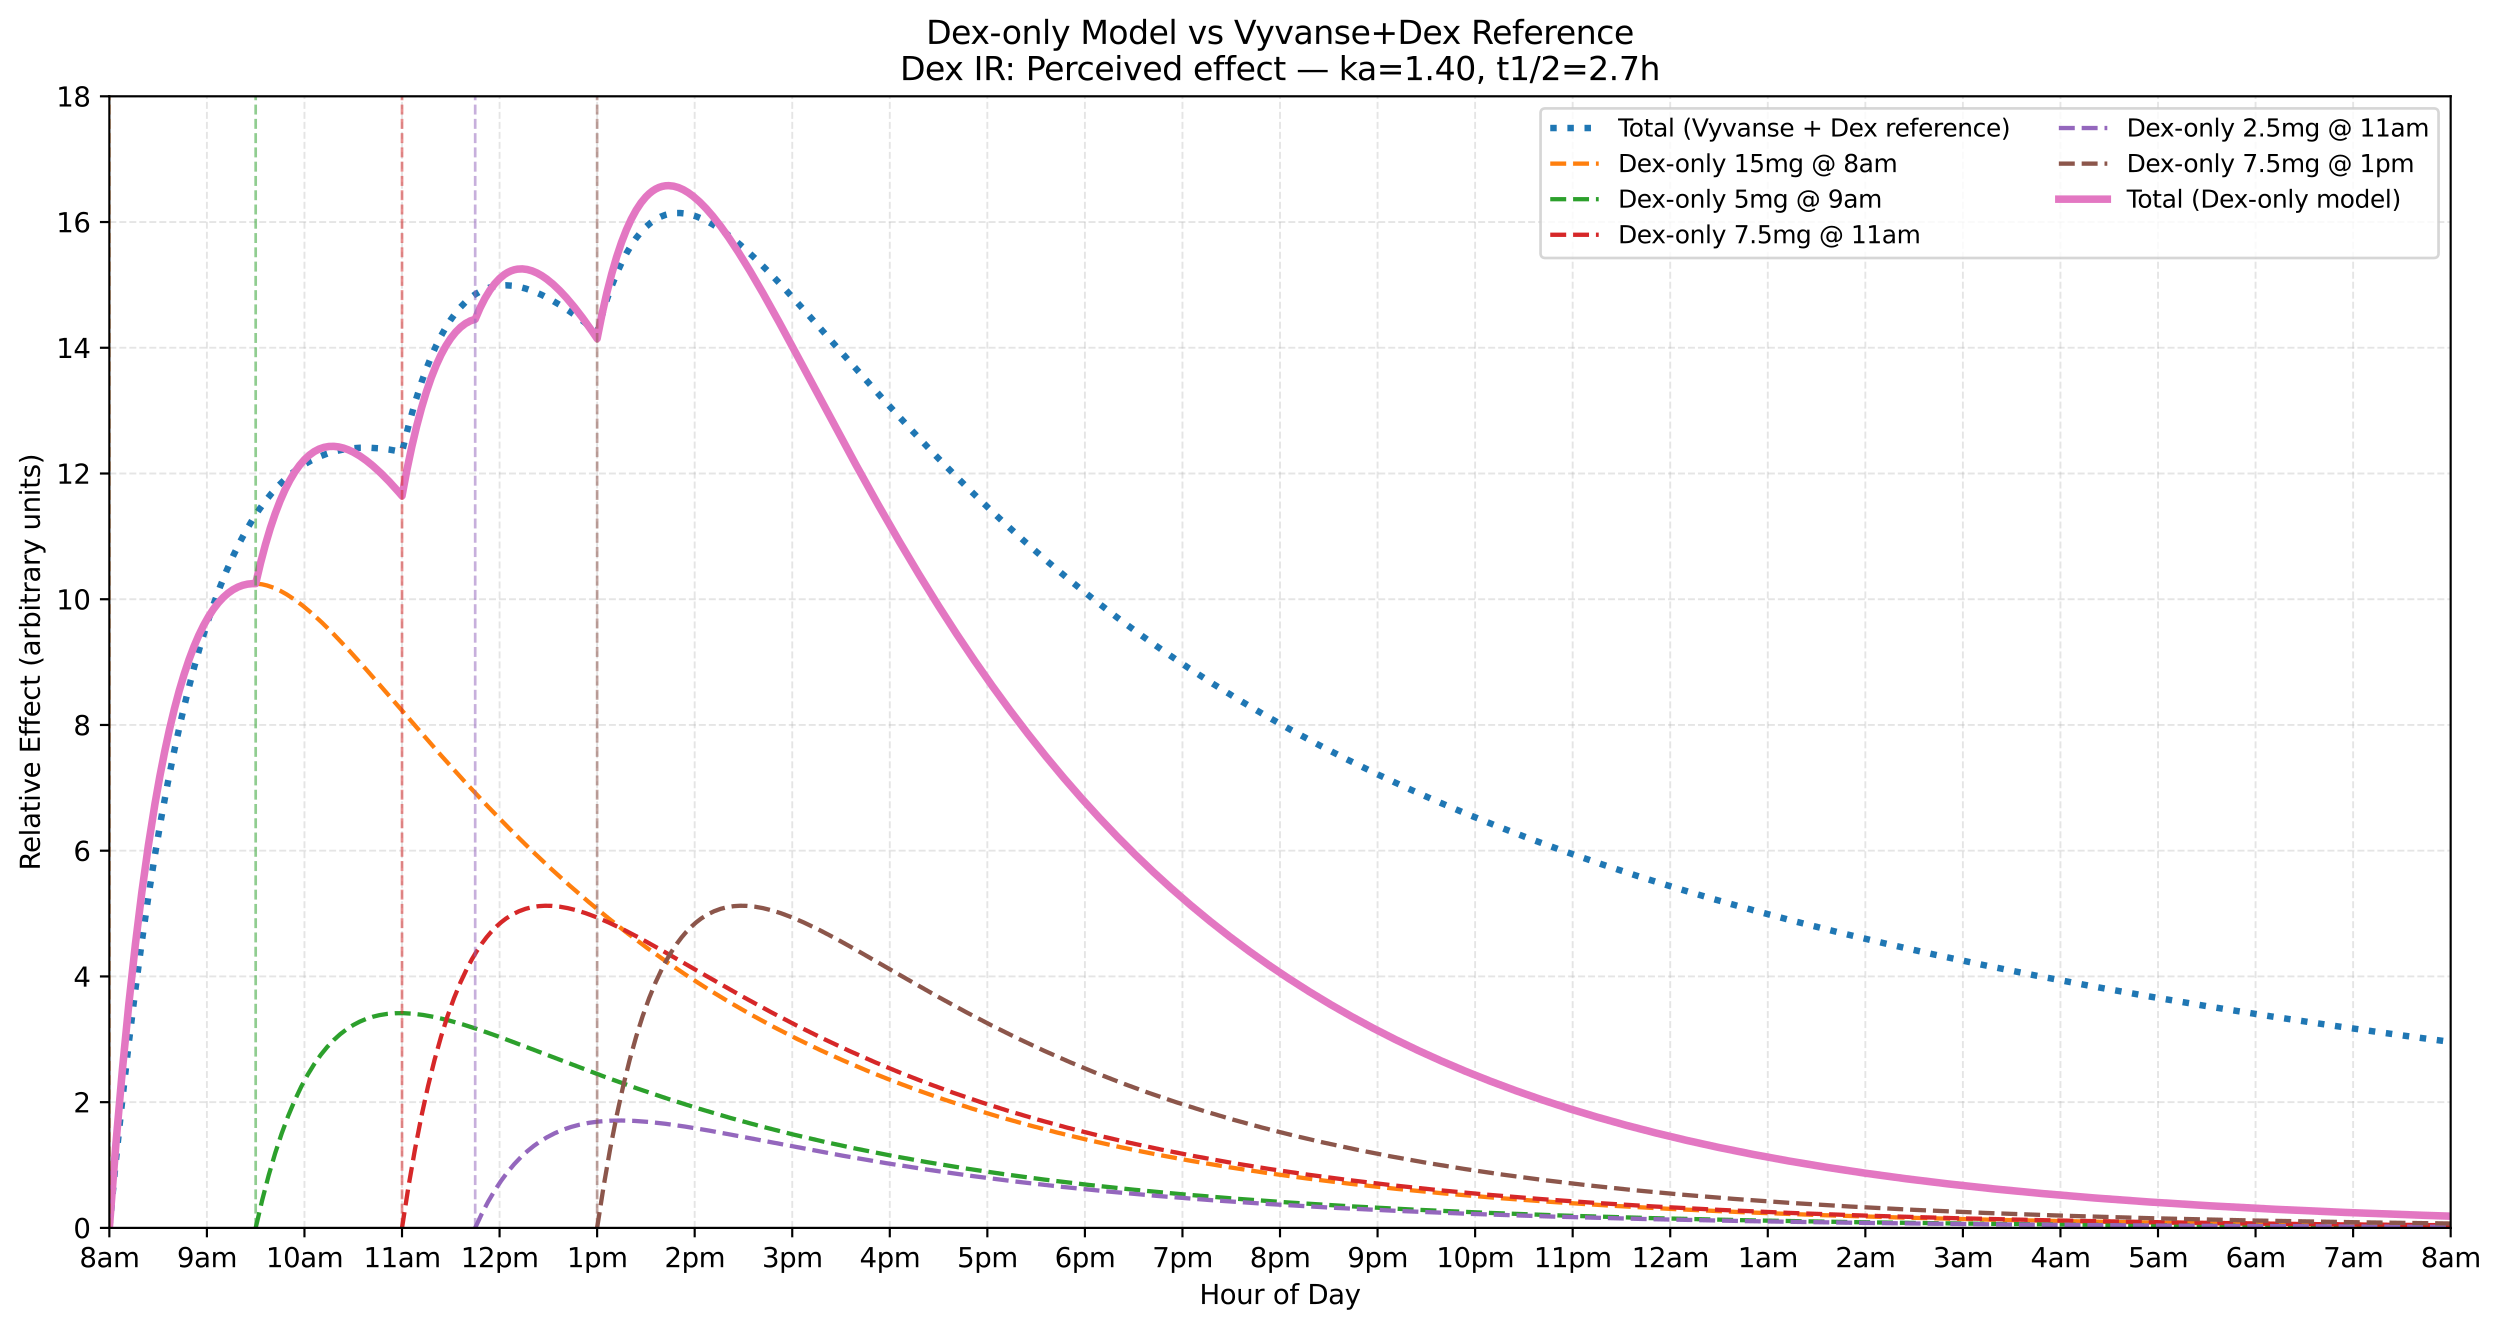 <?xml version="1.0" encoding="utf-8" standalone="no"?>
<!DOCTYPE svg PUBLIC "-//W3C//DTD SVG 1.1//EN"
  "http://www.w3.org/Graphics/SVG/1.1/DTD/svg11.dtd">
<svg xmlns:xlink="http://www.w3.org/1999/xlink" width="928.299pt" height="493.496pt" viewBox="0 0 928.299 493.496" xmlns="http://www.w3.org/2000/svg" version="1.1">
 <defs>
  <style type="text/css">*{stroke-linejoin: round; stroke-linecap: butt}</style>
 </defs>
 <g id="figure_1">
  <g id="patch_1">
   <path d="M 0 493.496 
L 928.299 493.496 
L 928.299 0 
L 0 0 
z
" style="fill: #ffffff"/>
  </g>
  <g id="axes_1">
   <g id="patch_2">
    <path d="M 40.603 455.94 
L 909.983 455.94 
L 909.983 35.755 
L 40.603 35.755 
z
" style="fill: #ffffff"/>
   </g>
   <g id="matplotlib.axis_1">
    <g id="xtick_1">
     <g id="line2d_1">
      <path d="M 40.603 455.94 
L 40.603 35.755 
" clip-path="url(#pe1f3085670)" style="fill: none; stroke-dasharray: 2.59,1.12; stroke-dashoffset: 0; stroke: #b0b0b0; stroke-opacity: 0.33; stroke-width: 0.7"/>
     </g>
     <g id="line2d_2">
      <defs>
       <path id="m7fbc46ebe9" d="M 0 0 
L 0 3.5 
" style="stroke: #000000; stroke-width: 0.8"/>
      </defs>
      <g>
       <use xlink:href="#m7fbc46ebe9" x="40.603" y="455.94" style="stroke: #000000; stroke-width: 0.8"/>
      </g>
     </g>
     <g id="text_1">
      <!-- 8am -->
      <g transform="translate(29.488 470.538) scale(0.1 -0.1)">
       <defs>
        <path id="DejaVuSans-38" d="M 2034 2216 
Q 1584 2216 1326 1975 
Q 1069 1734 1069 1313 
Q 1069 891 1326 650 
Q 1584 409 2034 409 
Q 2484 409 2743 651 
Q 3003 894 3003 1313 
Q 3003 1734 2745 1975 
Q 2488 2216 2034 2216 
z
M 1403 2484 
Q 997 2584 770 2862 
Q 544 3141 544 3541 
Q 544 4100 942 4425 
Q 1341 4750 2034 4750 
Q 2731 4750 3128 4425 
Q 3525 4100 3525 3541 
Q 3525 3141 3298 2862 
Q 3072 2584 2669 2484 
Q 3125 2378 3379 2068 
Q 3634 1759 3634 1313 
Q 3634 634 3220 271 
Q 2806 -91 2034 -91 
Q 1263 -91 848 271 
Q 434 634 434 1313 
Q 434 1759 690 2068 
Q 947 2378 1403 2484 
z
M 1172 3481 
Q 1172 3119 1398 2916 
Q 1625 2713 2034 2713 
Q 2441 2713 2670 2916 
Q 2900 3119 2900 3481 
Q 2900 3844 2670 4047 
Q 2441 4250 2034 4250 
Q 1625 4250 1398 4047 
Q 1172 3844 1172 3481 
z
" transform="scale(0.016)"/>
        <path id="DejaVuSans-61" d="M 2194 1759 
Q 1497 1759 1228 1600 
Q 959 1441 959 1056 
Q 959 750 1161 570 
Q 1363 391 1709 391 
Q 2188 391 2477 730 
Q 2766 1069 2766 1631 
L 2766 1759 
L 2194 1759 
z
M 3341 1997 
L 3341 0 
L 2766 0 
L 2766 531 
Q 2569 213 2275 61 
Q 1981 -91 1556 -91 
Q 1019 -91 701 211 
Q 384 513 384 1019 
Q 384 1609 779 1909 
Q 1175 2209 1959 2209 
L 2766 2209 
L 2766 2266 
Q 2766 2663 2505 2880 
Q 2244 3097 1772 3097 
Q 1472 3097 1187 3025 
Q 903 2953 641 2809 
L 641 3341 
Q 956 3463 1253 3523 
Q 1550 3584 1831 3584 
Q 2591 3584 2966 3190 
Q 3341 2797 3341 1997 
z
" transform="scale(0.016)"/>
        <path id="DejaVuSans-6d" d="M 3328 2828 
Q 3544 3216 3844 3400 
Q 4144 3584 4550 3584 
Q 5097 3584 5394 3201 
Q 5691 2819 5691 2113 
L 5691 0 
L 5113 0 
L 5113 2094 
Q 5113 2597 4934 2840 
Q 4756 3084 4391 3084 
Q 3944 3084 3684 2787 
Q 3425 2491 3425 1978 
L 3425 0 
L 2847 0 
L 2847 2094 
Q 2847 2600 2669 2842 
Q 2491 3084 2119 3084 
Q 1678 3084 1418 2786 
Q 1159 2488 1159 1978 
L 1159 0 
L 581 0 
L 581 3500 
L 1159 3500 
L 1159 2956 
Q 1356 3278 1631 3431 
Q 1906 3584 2284 3584 
Q 2666 3584 2933 3390 
Q 3200 3197 3328 2828 
z
" transform="scale(0.016)"/>
       </defs>
       <use xlink:href="#DejaVuSans-38"/>
       <use xlink:href="#DejaVuSans-61" transform="translate(63.623 0)"/>
       <use xlink:href="#DejaVuSans-6d" transform="translate(124.902 0)"/>
      </g>
     </g>
    </g>
    <g id="xtick_2">
     <g id="line2d_3">
      <path d="M 76.827 455.94 
L 76.827 35.755 
" clip-path="url(#pe1f3085670)" style="fill: none; stroke-dasharray: 2.59,1.12; stroke-dashoffset: 0; stroke: #b0b0b0; stroke-opacity: 0.33; stroke-width: 0.7"/>
     </g>
     <g id="line2d_4">
      <g>
       <use xlink:href="#m7fbc46ebe9" x="76.827" y="455.94" style="stroke: #000000; stroke-width: 0.8"/>
      </g>
     </g>
     <g id="text_2">
      <!-- 9am -->
      <g transform="translate(65.712 470.538) scale(0.1 -0.1)">
       <defs>
        <path id="DejaVuSans-39" d="M 703 97 
L 703 672 
Q 941 559 1184 500 
Q 1428 441 1663 441 
Q 2288 441 2617 861 
Q 2947 1281 2994 2138 
Q 2813 1869 2534 1725 
Q 2256 1581 1919 1581 
Q 1219 1581 811 2004 
Q 403 2428 403 3163 
Q 403 3881 828 4315 
Q 1253 4750 1959 4750 
Q 2769 4750 3195 4129 
Q 3622 3509 3622 2328 
Q 3622 1225 3098 567 
Q 2575 -91 1691 -91 
Q 1453 -91 1209 -44 
Q 966 3 703 97 
z
M 1959 2075 
Q 2384 2075 2632 2365 
Q 2881 2656 2881 3163 
Q 2881 3666 2632 3958 
Q 2384 4250 1959 4250 
Q 1534 4250 1286 3958 
Q 1038 3666 1038 3163 
Q 1038 2656 1286 2365 
Q 1534 2075 1959 2075 
z
" transform="scale(0.016)"/>
       </defs>
       <use xlink:href="#DejaVuSans-39"/>
       <use xlink:href="#DejaVuSans-61" transform="translate(63.623 0)"/>
       <use xlink:href="#DejaVuSans-6d" transform="translate(124.902 0)"/>
      </g>
     </g>
    </g>
    <g id="xtick_3">
     <g id="line2d_5">
      <path d="M 113.051 455.94 
L 113.051 35.755 
" clip-path="url(#pe1f3085670)" style="fill: none; stroke-dasharray: 2.59,1.12; stroke-dashoffset: 0; stroke: #b0b0b0; stroke-opacity: 0.33; stroke-width: 0.7"/>
     </g>
     <g id="line2d_6">
      <g>
       <use xlink:href="#m7fbc46ebe9" x="113.051" y="455.94" style="stroke: #000000; stroke-width: 0.8"/>
      </g>
     </g>
     <g id="text_3">
      <!-- 10am -->
      <g transform="translate(98.755 470.538) scale(0.1 -0.1)">
       <defs>
        <path id="DejaVuSans-31" d="M 794 531 
L 1825 531 
L 1825 4091 
L 703 3866 
L 703 4441 
L 1819 4666 
L 2450 4666 
L 2450 531 
L 3481 531 
L 3481 0 
L 794 0 
L 794 531 
z
" transform="scale(0.016)"/>
        <path id="DejaVuSans-30" d="M 2034 4250 
Q 1547 4250 1301 3770 
Q 1056 3291 1056 2328 
Q 1056 1369 1301 889 
Q 1547 409 2034 409 
Q 2525 409 2770 889 
Q 3016 1369 3016 2328 
Q 3016 3291 2770 3770 
Q 2525 4250 2034 4250 
z
M 2034 4750 
Q 2819 4750 3233 4129 
Q 3647 3509 3647 2328 
Q 3647 1150 3233 529 
Q 2819 -91 2034 -91 
Q 1250 -91 836 529 
Q 422 1150 422 2328 
Q 422 3509 836 4129 
Q 1250 4750 2034 4750 
z
" transform="scale(0.016)"/>
       </defs>
       <use xlink:href="#DejaVuSans-31"/>
       <use xlink:href="#DejaVuSans-30" transform="translate(63.623 0)"/>
       <use xlink:href="#DejaVuSans-61" transform="translate(127.246 0)"/>
       <use xlink:href="#DejaVuSans-6d" transform="translate(188.525 0)"/>
      </g>
     </g>
    </g>
    <g id="xtick_4">
     <g id="line2d_7">
      <path d="M 149.276 455.94 
L 149.276 35.755 
" clip-path="url(#pe1f3085670)" style="fill: none; stroke-dasharray: 2.59,1.12; stroke-dashoffset: 0; stroke: #b0b0b0; stroke-opacity: 0.33; stroke-width: 0.7"/>
     </g>
     <g id="line2d_8">
      <g>
       <use xlink:href="#m7fbc46ebe9" x="149.276" y="455.94" style="stroke: #000000; stroke-width: 0.8"/>
      </g>
     </g>
     <g id="text_4">
      <!-- 11am -->
      <g transform="translate(134.979 470.538) scale(0.1 -0.1)">
       <use xlink:href="#DejaVuSans-31"/>
       <use xlink:href="#DejaVuSans-31" transform="translate(63.623 0)"/>
       <use xlink:href="#DejaVuSans-61" transform="translate(127.246 0)"/>
       <use xlink:href="#DejaVuSans-6d" transform="translate(188.525 0)"/>
      </g>
     </g>
    </g>
    <g id="xtick_5">
     <g id="line2d_9">
      <path d="M 185.5 455.94 
L 185.5 35.755 
" clip-path="url(#pe1f3085670)" style="fill: none; stroke-dasharray: 2.59,1.12; stroke-dashoffset: 0; stroke: #b0b0b0; stroke-opacity: 0.33; stroke-width: 0.7"/>
     </g>
     <g id="line2d_10">
      <g>
       <use xlink:href="#m7fbc46ebe9" x="185.5" y="455.94" style="stroke: #000000; stroke-width: 0.8"/>
      </g>
     </g>
     <g id="text_5">
      <!-- 12pm -->
      <g transform="translate(171.093 470.538) scale(0.1 -0.1)">
       <defs>
        <path id="DejaVuSans-32" d="M 1228 531 
L 3431 531 
L 3431 0 
L 469 0 
L 469 531 
Q 828 903 1448 1529 
Q 2069 2156 2228 2338 
Q 2531 2678 2651 2914 
Q 2772 3150 2772 3378 
Q 2772 3750 2511 3984 
Q 2250 4219 1831 4219 
Q 1534 4219 1204 4116 
Q 875 4013 500 3803 
L 500 4441 
Q 881 4594 1212 4672 
Q 1544 4750 1819 4750 
Q 2544 4750 2975 4387 
Q 3406 4025 3406 3419 
Q 3406 3131 3298 2873 
Q 3191 2616 2906 2266 
Q 2828 2175 2409 1742 
Q 1991 1309 1228 531 
z
" transform="scale(0.016)"/>
        <path id="DejaVuSans-70" d="M 1159 525 
L 1159 -1331 
L 581 -1331 
L 581 3500 
L 1159 3500 
L 1159 2969 
Q 1341 3281 1617 3432 
Q 1894 3584 2278 3584 
Q 2916 3584 3314 3078 
Q 3713 2572 3713 1747 
Q 3713 922 3314 415 
Q 2916 -91 2278 -91 
Q 1894 -91 1617 61 
Q 1341 213 1159 525 
z
M 3116 1747 
Q 3116 2381 2855 2742 
Q 2594 3103 2138 3103 
Q 1681 3103 1420 2742 
Q 1159 2381 1159 1747 
Q 1159 1113 1420 752 
Q 1681 391 2138 391 
Q 2594 391 2855 752 
Q 3116 1113 3116 1747 
z
" transform="scale(0.016)"/>
       </defs>
       <use xlink:href="#DejaVuSans-31"/>
       <use xlink:href="#DejaVuSans-32" transform="translate(63.623 0)"/>
       <use xlink:href="#DejaVuSans-70" transform="translate(127.246 0)"/>
       <use xlink:href="#DejaVuSans-6d" transform="translate(190.723 0)"/>
      </g>
     </g>
    </g>
    <g id="xtick_6">
     <g id="line2d_11">
      <path d="M 221.724 455.94 
L 221.724 35.755 
" clip-path="url(#pe1f3085670)" style="fill: none; stroke-dasharray: 2.59,1.12; stroke-dashoffset: 0; stroke: #b0b0b0; stroke-opacity: 0.33; stroke-width: 0.7"/>
     </g>
     <g id="line2d_12">
      <g>
       <use xlink:href="#m7fbc46ebe9" x="221.724" y="455.94" style="stroke: #000000; stroke-width: 0.8"/>
      </g>
     </g>
     <g id="text_6">
      <!-- 1pm -->
      <g transform="translate(210.498 470.538) scale(0.1 -0.1)">
       <use xlink:href="#DejaVuSans-31"/>
       <use xlink:href="#DejaVuSans-70" transform="translate(63.623 0)"/>
       <use xlink:href="#DejaVuSans-6d" transform="translate(127.1 0)"/>
      </g>
     </g>
    </g>
    <g id="xtick_7">
     <g id="line2d_13">
      <path d="M 257.948 455.94 
L 257.948 35.755 
" clip-path="url(#pe1f3085670)" style="fill: none; stroke-dasharray: 2.59,1.12; stroke-dashoffset: 0; stroke: #b0b0b0; stroke-opacity: 0.33; stroke-width: 0.7"/>
     </g>
     <g id="line2d_14">
      <g>
       <use xlink:href="#m7fbc46ebe9" x="257.948" y="455.94" style="stroke: #000000; stroke-width: 0.8"/>
      </g>
     </g>
     <g id="text_7">
      <!-- 2pm -->
      <g transform="translate(246.722 470.538) scale(0.1 -0.1)">
       <use xlink:href="#DejaVuSans-32"/>
       <use xlink:href="#DejaVuSans-70" transform="translate(63.623 0)"/>
       <use xlink:href="#DejaVuSans-6d" transform="translate(127.1 0)"/>
      </g>
     </g>
    </g>
    <g id="xtick_8">
     <g id="line2d_15">
      <path d="M 294.172 455.94 
L 294.172 35.755 
" clip-path="url(#pe1f3085670)" style="fill: none; stroke-dasharray: 2.59,1.12; stroke-dashoffset: 0; stroke: #b0b0b0; stroke-opacity: 0.33; stroke-width: 0.7"/>
     </g>
     <g id="line2d_16">
      <g>
       <use xlink:href="#m7fbc46ebe9" x="294.172" y="455.94" style="stroke: #000000; stroke-width: 0.8"/>
      </g>
     </g>
     <g id="text_8">
      <!-- 3pm -->
      <g transform="translate(282.947 470.538) scale(0.1 -0.1)">
       <defs>
        <path id="DejaVuSans-33" d="M 2597 2516 
Q 3050 2419 3304 2112 
Q 3559 1806 3559 1356 
Q 3559 666 3084 287 
Q 2609 -91 1734 -91 
Q 1441 -91 1130 -33 
Q 819 25 488 141 
L 488 750 
Q 750 597 1062 519 
Q 1375 441 1716 441 
Q 2309 441 2620 675 
Q 2931 909 2931 1356 
Q 2931 1769 2642 2001 
Q 2353 2234 1838 2234 
L 1294 2234 
L 1294 2753 
L 1863 2753 
Q 2328 2753 2575 2939 
Q 2822 3125 2822 3475 
Q 2822 3834 2567 4026 
Q 2313 4219 1838 4219 
Q 1578 4219 1281 4162 
Q 984 4106 628 3988 
L 628 4550 
Q 988 4650 1302 4700 
Q 1616 4750 1894 4750 
Q 2613 4750 3031 4423 
Q 3450 4097 3450 3541 
Q 3450 3153 3228 2886 
Q 3006 2619 2597 2516 
z
" transform="scale(0.016)"/>
       </defs>
       <use xlink:href="#DejaVuSans-33"/>
       <use xlink:href="#DejaVuSans-70" transform="translate(63.623 0)"/>
       <use xlink:href="#DejaVuSans-6d" transform="translate(127.1 0)"/>
      </g>
     </g>
    </g>
    <g id="xtick_9">
     <g id="line2d_17">
      <path d="M 330.396 455.94 
L 330.396 35.755 
" clip-path="url(#pe1f3085670)" style="fill: none; stroke-dasharray: 2.59,1.12; stroke-dashoffset: 0; stroke: #b0b0b0; stroke-opacity: 0.33; stroke-width: 0.7"/>
     </g>
     <g id="line2d_18">
      <g>
       <use xlink:href="#m7fbc46ebe9" x="330.396" y="455.94" style="stroke: #000000; stroke-width: 0.8"/>
      </g>
     </g>
     <g id="text_9">
      <!-- 4pm -->
      <g transform="translate(319.171 470.538) scale(0.1 -0.1)">
       <defs>
        <path id="DejaVuSans-34" d="M 2419 4116 
L 825 1625 
L 2419 1625 
L 2419 4116 
z
M 2253 4666 
L 3047 4666 
L 3047 1625 
L 3713 1625 
L 3713 1100 
L 3047 1100 
L 3047 0 
L 2419 0 
L 2419 1100 
L 313 1100 
L 313 1709 
L 2253 4666 
z
" transform="scale(0.016)"/>
       </defs>
       <use xlink:href="#DejaVuSans-34"/>
       <use xlink:href="#DejaVuSans-70" transform="translate(63.623 0)"/>
       <use xlink:href="#DejaVuSans-6d" transform="translate(127.1 0)"/>
      </g>
     </g>
    </g>
    <g id="xtick_10">
     <g id="line2d_19">
      <path d="M 366.621 455.94 
L 366.621 35.755 
" clip-path="url(#pe1f3085670)" style="fill: none; stroke-dasharray: 2.59,1.12; stroke-dashoffset: 0; stroke: #b0b0b0; stroke-opacity: 0.33; stroke-width: 0.7"/>
     </g>
     <g id="line2d_20">
      <g>
       <use xlink:href="#m7fbc46ebe9" x="366.621" y="455.94" style="stroke: #000000; stroke-width: 0.8"/>
      </g>
     </g>
     <g id="text_10">
      <!-- 5pm -->
      <g transform="translate(355.395 470.538) scale(0.1 -0.1)">
       <defs>
        <path id="DejaVuSans-35" d="M 691 4666 
L 3169 4666 
L 3169 4134 
L 1269 4134 
L 1269 2991 
Q 1406 3038 1543 3061 
Q 1681 3084 1819 3084 
Q 2600 3084 3056 2656 
Q 3513 2228 3513 1497 
Q 3513 744 3044 326 
Q 2575 -91 1722 -91 
Q 1428 -91 1123 -41 
Q 819 9 494 109 
L 494 744 
Q 775 591 1075 516 
Q 1375 441 1709 441 
Q 2250 441 2565 725 
Q 2881 1009 2881 1497 
Q 2881 1984 2565 2268 
Q 2250 2553 1709 2553 
Q 1456 2553 1204 2497 
Q 953 2441 691 2322 
L 691 4666 
z
" transform="scale(0.016)"/>
       </defs>
       <use xlink:href="#DejaVuSans-35"/>
       <use xlink:href="#DejaVuSans-70" transform="translate(63.623 0)"/>
       <use xlink:href="#DejaVuSans-6d" transform="translate(127.1 0)"/>
      </g>
     </g>
    </g>
    <g id="xtick_11">
     <g id="line2d_21">
      <path d="M 402.845 455.94 
L 402.845 35.755 
" clip-path="url(#pe1f3085670)" style="fill: none; stroke-dasharray: 2.59,1.12; stroke-dashoffset: 0; stroke: #b0b0b0; stroke-opacity: 0.33; stroke-width: 0.7"/>
     </g>
     <g id="line2d_22">
      <g>
       <use xlink:href="#m7fbc46ebe9" x="402.845" y="455.94" style="stroke: #000000; stroke-width: 0.8"/>
      </g>
     </g>
     <g id="text_11">
      <!-- 6pm -->
      <g transform="translate(391.619 470.538) scale(0.1 -0.1)">
       <defs>
        <path id="DejaVuSans-36" d="M 2113 2584 
Q 1688 2584 1439 2293 
Q 1191 2003 1191 1497 
Q 1191 994 1439 701 
Q 1688 409 2113 409 
Q 2538 409 2786 701 
Q 3034 994 3034 1497 
Q 3034 2003 2786 2293 
Q 2538 2584 2113 2584 
z
M 3366 4563 
L 3366 3988 
Q 3128 4100 2886 4159 
Q 2644 4219 2406 4219 
Q 1781 4219 1451 3797 
Q 1122 3375 1075 2522 
Q 1259 2794 1537 2939 
Q 1816 3084 2150 3084 
Q 2853 3084 3261 2657 
Q 3669 2231 3669 1497 
Q 3669 778 3244 343 
Q 2819 -91 2113 -91 
Q 1303 -91 875 529 
Q 447 1150 447 2328 
Q 447 3434 972 4092 
Q 1497 4750 2381 4750 
Q 2619 4750 2861 4703 
Q 3103 4656 3366 4563 
z
" transform="scale(0.016)"/>
       </defs>
       <use xlink:href="#DejaVuSans-36"/>
       <use xlink:href="#DejaVuSans-70" transform="translate(63.623 0)"/>
       <use xlink:href="#DejaVuSans-6d" transform="translate(127.1 0)"/>
      </g>
     </g>
    </g>
    <g id="xtick_12">
     <g id="line2d_23">
      <path d="M 439.069 455.94 
L 439.069 35.755 
" clip-path="url(#pe1f3085670)" style="fill: none; stroke-dasharray: 2.59,1.12; stroke-dashoffset: 0; stroke: #b0b0b0; stroke-opacity: 0.33; stroke-width: 0.7"/>
     </g>
     <g id="line2d_24">
      <g>
       <use xlink:href="#m7fbc46ebe9" x="439.069" y="455.94" style="stroke: #000000; stroke-width: 0.8"/>
      </g>
     </g>
     <g id="text_12">
      <!-- 7pm -->
      <g transform="translate(427.843 470.538) scale(0.1 -0.1)">
       <defs>
        <path id="DejaVuSans-37" d="M 525 4666 
L 3525 4666 
L 3525 4397 
L 1831 0 
L 1172 0 
L 2766 4134 
L 525 4134 
L 525 4666 
z
" transform="scale(0.016)"/>
       </defs>
       <use xlink:href="#DejaVuSans-37"/>
       <use xlink:href="#DejaVuSans-70" transform="translate(63.623 0)"/>
       <use xlink:href="#DejaVuSans-6d" transform="translate(127.1 0)"/>
      </g>
     </g>
    </g>
    <g id="xtick_13">
     <g id="line2d_25">
      <path d="M 475.293 455.94 
L 475.293 35.755 
" clip-path="url(#pe1f3085670)" style="fill: none; stroke-dasharray: 2.59,1.12; stroke-dashoffset: 0; stroke: #b0b0b0; stroke-opacity: 0.33; stroke-width: 0.7"/>
     </g>
     <g id="line2d_26">
      <g>
       <use xlink:href="#m7fbc46ebe9" x="475.293" y="455.94" style="stroke: #000000; stroke-width: 0.8"/>
      </g>
     </g>
     <g id="text_13">
      <!-- 8pm -->
      <g transform="translate(464.067 470.538) scale(0.1 -0.1)">
       <use xlink:href="#DejaVuSans-38"/>
       <use xlink:href="#DejaVuSans-70" transform="translate(63.623 0)"/>
       <use xlink:href="#DejaVuSans-6d" transform="translate(127.1 0)"/>
      </g>
     </g>
    </g>
    <g id="xtick_14">
     <g id="line2d_27">
      <path d="M 511.517 455.94 
L 511.517 35.755 
" clip-path="url(#pe1f3085670)" style="fill: none; stroke-dasharray: 2.59,1.12; stroke-dashoffset: 0; stroke: #b0b0b0; stroke-opacity: 0.33; stroke-width: 0.7"/>
     </g>
     <g id="line2d_28">
      <g>
       <use xlink:href="#m7fbc46ebe9" x="511.517" y="455.94" style="stroke: #000000; stroke-width: 0.8"/>
      </g>
     </g>
     <g id="text_14">
      <!-- 9pm -->
      <g transform="translate(500.292 470.538) scale(0.1 -0.1)">
       <use xlink:href="#DejaVuSans-39"/>
       <use xlink:href="#DejaVuSans-70" transform="translate(63.623 0)"/>
       <use xlink:href="#DejaVuSans-6d" transform="translate(127.1 0)"/>
      </g>
     </g>
    </g>
    <g id="xtick_15">
     <g id="line2d_29">
      <path d="M 547.741 455.94 
L 547.741 35.755 
" clip-path="url(#pe1f3085670)" style="fill: none; stroke-dasharray: 2.59,1.12; stroke-dashoffset: 0; stroke: #b0b0b0; stroke-opacity: 0.33; stroke-width: 0.7"/>
     </g>
     <g id="line2d_30">
      <g>
       <use xlink:href="#m7fbc46ebe9" x="547.741" y="455.94" style="stroke: #000000; stroke-width: 0.8"/>
      </g>
     </g>
     <g id="text_15">
      <!-- 10pm -->
      <g transform="translate(533.334 470.538) scale(0.1 -0.1)">
       <use xlink:href="#DejaVuSans-31"/>
       <use xlink:href="#DejaVuSans-30" transform="translate(63.623 0)"/>
       <use xlink:href="#DejaVuSans-70" transform="translate(127.246 0)"/>
       <use xlink:href="#DejaVuSans-6d" transform="translate(190.723 0)"/>
      </g>
     </g>
    </g>
    <g id="xtick_16">
     <g id="line2d_31">
      <path d="M 583.966 455.94 
L 583.966 35.755 
" clip-path="url(#pe1f3085670)" style="fill: none; stroke-dasharray: 2.59,1.12; stroke-dashoffset: 0; stroke: #b0b0b0; stroke-opacity: 0.33; stroke-width: 0.7"/>
     </g>
     <g id="line2d_32">
      <g>
       <use xlink:href="#m7fbc46ebe9" x="583.966" y="455.94" style="stroke: #000000; stroke-width: 0.8"/>
      </g>
     </g>
     <g id="text_16">
      <!-- 11pm -->
      <g transform="translate(569.559 470.538) scale(0.1 -0.1)">
       <use xlink:href="#DejaVuSans-31"/>
       <use xlink:href="#DejaVuSans-31" transform="translate(63.623 0)"/>
       <use xlink:href="#DejaVuSans-70" transform="translate(127.246 0)"/>
       <use xlink:href="#DejaVuSans-6d" transform="translate(190.723 0)"/>
      </g>
     </g>
    </g>
    <g id="xtick_17">
     <g id="line2d_33">
      <path d="M 620.19 455.94 
L 620.19 35.755 
" clip-path="url(#pe1f3085670)" style="fill: none; stroke-dasharray: 2.59,1.12; stroke-dashoffset: 0; stroke: #b0b0b0; stroke-opacity: 0.33; stroke-width: 0.7"/>
     </g>
     <g id="line2d_34">
      <g>
       <use xlink:href="#m7fbc46ebe9" x="620.19" y="455.94" style="stroke: #000000; stroke-width: 0.8"/>
      </g>
     </g>
     <g id="text_17">
      <!-- 12am -->
      <g transform="translate(605.893 470.538) scale(0.1 -0.1)">
       <use xlink:href="#DejaVuSans-31"/>
       <use xlink:href="#DejaVuSans-32" transform="translate(63.623 0)"/>
       <use xlink:href="#DejaVuSans-61" transform="translate(127.246 0)"/>
       <use xlink:href="#DejaVuSans-6d" transform="translate(188.525 0)"/>
      </g>
     </g>
    </g>
    <g id="xtick_18">
     <g id="line2d_35">
      <path d="M 656.414 455.94 
L 656.414 35.755 
" clip-path="url(#pe1f3085670)" style="fill: none; stroke-dasharray: 2.59,1.12; stroke-dashoffset: 0; stroke: #b0b0b0; stroke-opacity: 0.33; stroke-width: 0.7"/>
     </g>
     <g id="line2d_36">
      <g>
       <use xlink:href="#m7fbc46ebe9" x="656.414" y="455.94" style="stroke: #000000; stroke-width: 0.8"/>
      </g>
     </g>
     <g id="text_18">
      <!-- 1am -->
      <g transform="translate(645.298 470.538) scale(0.1 -0.1)">
       <use xlink:href="#DejaVuSans-31"/>
       <use xlink:href="#DejaVuSans-61" transform="translate(63.623 0)"/>
       <use xlink:href="#DejaVuSans-6d" transform="translate(124.902 0)"/>
      </g>
     </g>
    </g>
    <g id="xtick_19">
     <g id="line2d_37">
      <path d="M 692.638 455.94 
L 692.638 35.755 
" clip-path="url(#pe1f3085670)" style="fill: none; stroke-dasharray: 2.59,1.12; stroke-dashoffset: 0; stroke: #b0b0b0; stroke-opacity: 0.33; stroke-width: 0.7"/>
     </g>
     <g id="line2d_38">
      <g>
       <use xlink:href="#m7fbc46ebe9" x="692.638" y="455.94" style="stroke: #000000; stroke-width: 0.8"/>
      </g>
     </g>
     <g id="text_19">
      <!-- 2am -->
      <g transform="translate(681.523 470.538) scale(0.1 -0.1)">
       <use xlink:href="#DejaVuSans-32"/>
       <use xlink:href="#DejaVuSans-61" transform="translate(63.623 0)"/>
       <use xlink:href="#DejaVuSans-6d" transform="translate(124.902 0)"/>
      </g>
     </g>
    </g>
    <g id="xtick_20">
     <g id="line2d_39">
      <path d="M 728.862 455.94 
L 728.862 35.755 
" clip-path="url(#pe1f3085670)" style="fill: none; stroke-dasharray: 2.59,1.12; stroke-dashoffset: 0; stroke: #b0b0b0; stroke-opacity: 0.33; stroke-width: 0.7"/>
     </g>
     <g id="line2d_40">
      <g>
       <use xlink:href="#m7fbc46ebe9" x="728.862" y="455.94" style="stroke: #000000; stroke-width: 0.8"/>
      </g>
     </g>
     <g id="text_20">
      <!-- 3am -->
      <g transform="translate(717.747 470.538) scale(0.1 -0.1)">
       <use xlink:href="#DejaVuSans-33"/>
       <use xlink:href="#DejaVuSans-61" transform="translate(63.623 0)"/>
       <use xlink:href="#DejaVuSans-6d" transform="translate(124.902 0)"/>
      </g>
     </g>
    </g>
    <g id="xtick_21">
     <g id="line2d_41">
      <path d="M 765.086 455.94 
L 765.086 35.755 
" clip-path="url(#pe1f3085670)" style="fill: none; stroke-dasharray: 2.59,1.12; stroke-dashoffset: 0; stroke: #b0b0b0; stroke-opacity: 0.33; stroke-width: 0.7"/>
     </g>
     <g id="line2d_42">
      <g>
       <use xlink:href="#m7fbc46ebe9" x="765.086" y="455.94" style="stroke: #000000; stroke-width: 0.8"/>
      </g>
     </g>
     <g id="text_21">
      <!-- 4am -->
      <g transform="translate(753.971 470.538) scale(0.1 -0.1)">
       <use xlink:href="#DejaVuSans-34"/>
       <use xlink:href="#DejaVuSans-61" transform="translate(63.623 0)"/>
       <use xlink:href="#DejaVuSans-6d" transform="translate(124.902 0)"/>
      </g>
     </g>
    </g>
    <g id="xtick_22">
     <g id="line2d_43">
      <path d="M 801.311 455.94 
L 801.311 35.755 
" clip-path="url(#pe1f3085670)" style="fill: none; stroke-dasharray: 2.59,1.12; stroke-dashoffset: 0; stroke: #b0b0b0; stroke-opacity: 0.33; stroke-width: 0.7"/>
     </g>
     <g id="line2d_44">
      <g>
       <use xlink:href="#m7fbc46ebe9" x="801.311" y="455.94" style="stroke: #000000; stroke-width: 0.8"/>
      </g>
     </g>
     <g id="text_22">
      <!-- 5am -->
      <g transform="translate(790.195 470.538) scale(0.1 -0.1)">
       <use xlink:href="#DejaVuSans-35"/>
       <use xlink:href="#DejaVuSans-61" transform="translate(63.623 0)"/>
       <use xlink:href="#DejaVuSans-6d" transform="translate(124.902 0)"/>
      </g>
     </g>
    </g>
    <g id="xtick_23">
     <g id="line2d_45">
      <path d="M 837.535 455.94 
L 837.535 35.755 
" clip-path="url(#pe1f3085670)" style="fill: none; stroke-dasharray: 2.59,1.12; stroke-dashoffset: 0; stroke: #b0b0b0; stroke-opacity: 0.33; stroke-width: 0.7"/>
     </g>
     <g id="line2d_46">
      <g>
       <use xlink:href="#m7fbc46ebe9" x="837.535" y="455.94" style="stroke: #000000; stroke-width: 0.8"/>
      </g>
     </g>
     <g id="text_23">
      <!-- 6am -->
      <g transform="translate(826.419 470.538) scale(0.1 -0.1)">
       <use xlink:href="#DejaVuSans-36"/>
       <use xlink:href="#DejaVuSans-61" transform="translate(63.623 0)"/>
       <use xlink:href="#DejaVuSans-6d" transform="translate(124.902 0)"/>
      </g>
     </g>
    </g>
    <g id="xtick_24">
     <g id="line2d_47">
      <path d="M 873.759 455.94 
L 873.759 35.755 
" clip-path="url(#pe1f3085670)" style="fill: none; stroke-dasharray: 2.59,1.12; stroke-dashoffset: 0; stroke: #b0b0b0; stroke-opacity: 0.33; stroke-width: 0.7"/>
     </g>
     <g id="line2d_48">
      <g>
       <use xlink:href="#m7fbc46ebe9" x="873.759" y="455.94" style="stroke: #000000; stroke-width: 0.8"/>
      </g>
     </g>
     <g id="text_24">
      <!-- 7am -->
      <g transform="translate(862.643 470.538) scale(0.1 -0.1)">
       <use xlink:href="#DejaVuSans-37"/>
       <use xlink:href="#DejaVuSans-61" transform="translate(63.623 0)"/>
       <use xlink:href="#DejaVuSans-6d" transform="translate(124.902 0)"/>
      </g>
     </g>
    </g>
    <g id="xtick_25">
     <g id="line2d_49">
      <path d="M 909.983 455.94 
L 909.983 35.755 
" clip-path="url(#pe1f3085670)" style="fill: none; stroke-dasharray: 2.59,1.12; stroke-dashoffset: 0; stroke: #b0b0b0; stroke-opacity: 0.33; stroke-width: 0.7"/>
     </g>
     <g id="line2d_50">
      <g>
       <use xlink:href="#m7fbc46ebe9" x="909.983" y="455.94" style="stroke: #000000; stroke-width: 0.8"/>
      </g>
     </g>
     <g id="text_25">
      <!-- 8am -->
      <g transform="translate(898.867 470.538) scale(0.1 -0.1)">
       <use xlink:href="#DejaVuSans-38"/>
       <use xlink:href="#DejaVuSans-61" transform="translate(63.623 0)"/>
       <use xlink:href="#DejaVuSans-6d" transform="translate(124.902 0)"/>
      </g>
     </g>
    </g>
    <g id="text_26">
     <!-- Hour of Day -->
     <g transform="translate(445.378 484.216) scale(0.1 -0.1)">
      <defs>
       <path id="DejaVuSans-48" d="M 628 4666 
L 1259 4666 
L 1259 2753 
L 3553 2753 
L 3553 4666 
L 4184 4666 
L 4184 0 
L 3553 0 
L 3553 2222 
L 1259 2222 
L 1259 0 
L 628 0 
L 628 4666 
z
" transform="scale(0.016)"/>
       <path id="DejaVuSans-6f" d="M 1959 3097 
Q 1497 3097 1228 2736 
Q 959 2375 959 1747 
Q 959 1119 1226 758 
Q 1494 397 1959 397 
Q 2419 397 2687 759 
Q 2956 1122 2956 1747 
Q 2956 2369 2687 2733 
Q 2419 3097 1959 3097 
z
M 1959 3584 
Q 2709 3584 3137 3096 
Q 3566 2609 3566 1747 
Q 3566 888 3137 398 
Q 2709 -91 1959 -91 
Q 1206 -91 779 398 
Q 353 888 353 1747 
Q 353 2609 779 3096 
Q 1206 3584 1959 3584 
z
" transform="scale(0.016)"/>
       <path id="DejaVuSans-75" d="M 544 1381 
L 544 3500 
L 1119 3500 
L 1119 1403 
Q 1119 906 1312 657 
Q 1506 409 1894 409 
Q 2359 409 2629 706 
Q 2900 1003 2900 1516 
L 2900 3500 
L 3475 3500 
L 3475 0 
L 2900 0 
L 2900 538 
Q 2691 219 2414 64 
Q 2138 -91 1772 -91 
Q 1169 -91 856 284 
Q 544 659 544 1381 
z
M 1991 3584 
L 1991 3584 
z
" transform="scale(0.016)"/>
       <path id="DejaVuSans-72" d="M 2631 2963 
Q 2534 3019 2420 3045 
Q 2306 3072 2169 3072 
Q 1681 3072 1420 2755 
Q 1159 2438 1159 1844 
L 1159 0 
L 581 0 
L 581 3500 
L 1159 3500 
L 1159 2956 
Q 1341 3275 1631 3429 
Q 1922 3584 2338 3584 
Q 2397 3584 2469 3576 
Q 2541 3569 2628 3553 
L 2631 2963 
z
" transform="scale(0.016)"/>
       <path id="DejaVuSans-20" transform="scale(0.016)"/>
       <path id="DejaVuSans-66" d="M 2375 4863 
L 2375 4384 
L 1825 4384 
Q 1516 4384 1395 4259 
Q 1275 4134 1275 3809 
L 1275 3500 
L 2222 3500 
L 2222 3053 
L 1275 3053 
L 1275 0 
L 697 0 
L 697 3053 
L 147 3053 
L 147 3500 
L 697 3500 
L 697 3744 
Q 697 4328 969 4595 
Q 1241 4863 1831 4863 
L 2375 4863 
z
" transform="scale(0.016)"/>
       <path id="DejaVuSans-44" d="M 1259 4147 
L 1259 519 
L 2022 519 
Q 2988 519 3436 956 
Q 3884 1394 3884 2338 
Q 3884 3275 3436 3711 
Q 2988 4147 2022 4147 
L 1259 4147 
z
M 628 4666 
L 1925 4666 
Q 3281 4666 3915 4102 
Q 4550 3538 4550 2338 
Q 4550 1131 3912 565 
Q 3275 0 1925 0 
L 628 0 
L 628 4666 
z
" transform="scale(0.016)"/>
       <path id="DejaVuSans-79" d="M 2059 -325 
Q 1816 -950 1584 -1140 
Q 1353 -1331 966 -1331 
L 506 -1331 
L 506 -850 
L 844 -850 
Q 1081 -850 1212 -737 
Q 1344 -625 1503 -206 
L 1606 56 
L 191 3500 
L 800 3500 
L 1894 763 
L 2988 3500 
L 3597 3500 
L 2059 -325 
z
" transform="scale(0.016)"/>
      </defs>
      <use xlink:href="#DejaVuSans-48"/>
      <use xlink:href="#DejaVuSans-6f" transform="translate(75.195 0)"/>
      <use xlink:href="#DejaVuSans-75" transform="translate(136.377 0)"/>
      <use xlink:href="#DejaVuSans-72" transform="translate(199.756 0)"/>
      <use xlink:href="#DejaVuSans-20" transform="translate(240.869 0)"/>
      <use xlink:href="#DejaVuSans-6f" transform="translate(272.656 0)"/>
      <use xlink:href="#DejaVuSans-66" transform="translate(333.838 0)"/>
      <use xlink:href="#DejaVuSans-20" transform="translate(369.043 0)"/>
      <use xlink:href="#DejaVuSans-44" transform="translate(400.83 0)"/>
      <use xlink:href="#DejaVuSans-61" transform="translate(477.832 0)"/>
      <use xlink:href="#DejaVuSans-79" transform="translate(539.111 0)"/>
     </g>
    </g>
   </g>
   <g id="matplotlib.axis_2">
    <g id="ytick_1">
     <g id="line2d_51">
      <path d="M 40.603 455.94 
L 909.983 455.94 
" clip-path="url(#pe1f3085670)" style="fill: none; stroke-dasharray: 2.59,1.12; stroke-dashoffset: 0; stroke: #b0b0b0; stroke-opacity: 0.33; stroke-width: 0.7"/>
     </g>
     <g id="line2d_52">
      <defs>
       <path id="m2e5c30fc5a" d="M 0 0 
L -3.5 0 
" style="stroke: #000000; stroke-width: 0.8"/>
      </defs>
      <g>
       <use xlink:href="#m2e5c30fc5a" x="40.603" y="455.94" style="stroke: #000000; stroke-width: 0.8"/>
      </g>
     </g>
     <g id="text_27">
      <!-- 0 -->
      <g transform="translate(27.241 459.739) scale(0.1 -0.1)">
       <use xlink:href="#DejaVuSans-30"/>
      </g>
     </g>
    </g>
    <g id="ytick_2">
     <g id="line2d_53">
      <path d="M 40.603 409.252 
L 909.983 409.252 
" clip-path="url(#pe1f3085670)" style="fill: none; stroke-dasharray: 2.59,1.12; stroke-dashoffset: 0; stroke: #b0b0b0; stroke-opacity: 0.33; stroke-width: 0.7"/>
     </g>
     <g id="line2d_54">
      <g>
       <use xlink:href="#m2e5c30fc5a" x="40.603" y="409.252" style="stroke: #000000; stroke-width: 0.8"/>
      </g>
     </g>
     <g id="text_28">
      <!-- 2 -->
      <g transform="translate(27.241 413.052) scale(0.1 -0.1)">
       <use xlink:href="#DejaVuSans-32"/>
      </g>
     </g>
    </g>
    <g id="ytick_3">
     <g id="line2d_55">
      <path d="M 40.603 362.565 
L 909.983 362.565 
" clip-path="url(#pe1f3085670)" style="fill: none; stroke-dasharray: 2.59,1.12; stroke-dashoffset: 0; stroke: #b0b0b0; stroke-opacity: 0.33; stroke-width: 0.7"/>
     </g>
     <g id="line2d_56">
      <g>
       <use xlink:href="#m2e5c30fc5a" x="40.603" y="362.565" style="stroke: #000000; stroke-width: 0.8"/>
      </g>
     </g>
     <g id="text_29">
      <!-- 4 -->
      <g transform="translate(27.241 366.364) scale(0.1 -0.1)">
       <use xlink:href="#DejaVuSans-34"/>
      </g>
     </g>
    </g>
    <g id="ytick_4">
     <g id="line2d_57">
      <path d="M 40.603 315.878 
L 909.983 315.878 
" clip-path="url(#pe1f3085670)" style="fill: none; stroke-dasharray: 2.59,1.12; stroke-dashoffset: 0; stroke: #b0b0b0; stroke-opacity: 0.33; stroke-width: 0.7"/>
     </g>
     <g id="line2d_58">
      <g>
       <use xlink:href="#m2e5c30fc5a" x="40.603" y="315.878" style="stroke: #000000; stroke-width: 0.8"/>
      </g>
     </g>
     <g id="text_30">
      <!-- 6 -->
      <g transform="translate(27.241 319.677) scale(0.1 -0.1)">
       <use xlink:href="#DejaVuSans-36"/>
      </g>
     </g>
    </g>
    <g id="ytick_5">
     <g id="line2d_59">
      <path d="M 40.603 269.191 
L 909.983 269.191 
" clip-path="url(#pe1f3085670)" style="fill: none; stroke-dasharray: 2.59,1.12; stroke-dashoffset: 0; stroke: #b0b0b0; stroke-opacity: 0.33; stroke-width: 0.7"/>
     </g>
     <g id="line2d_60">
      <g>
       <use xlink:href="#m2e5c30fc5a" x="40.603" y="269.191" style="stroke: #000000; stroke-width: 0.8"/>
      </g>
     </g>
     <g id="text_31">
      <!-- 8 -->
      <g transform="translate(27.241 272.99) scale(0.1 -0.1)">
       <use xlink:href="#DejaVuSans-38"/>
      </g>
     </g>
    </g>
    <g id="ytick_6">
     <g id="line2d_61">
      <path d="M 40.603 222.504 
L 909.983 222.504 
" clip-path="url(#pe1f3085670)" style="fill: none; stroke-dasharray: 2.59,1.12; stroke-dashoffset: 0; stroke: #b0b0b0; stroke-opacity: 0.33; stroke-width: 0.7"/>
     </g>
     <g id="line2d_62">
      <g>
       <use xlink:href="#m2e5c30fc5a" x="40.603" y="222.504" style="stroke: #000000; stroke-width: 0.8"/>
      </g>
     </g>
     <g id="text_32">
      <!-- 10 -->
      <g transform="translate(20.878 226.303) scale(0.1 -0.1)">
       <use xlink:href="#DejaVuSans-31"/>
       <use xlink:href="#DejaVuSans-30" transform="translate(63.623 0)"/>
      </g>
     </g>
    </g>
    <g id="ytick_7">
     <g id="line2d_63">
      <path d="M 40.603 175.817 
L 909.983 175.817 
" clip-path="url(#pe1f3085670)" style="fill: none; stroke-dasharray: 2.59,1.12; stroke-dashoffset: 0; stroke: #b0b0b0; stroke-opacity: 0.33; stroke-width: 0.7"/>
     </g>
     <g id="line2d_64">
      <g>
       <use xlink:href="#m2e5c30fc5a" x="40.603" y="175.817" style="stroke: #000000; stroke-width: 0.8"/>
      </g>
     </g>
     <g id="text_33">
      <!-- 12 -->
      <g transform="translate(20.878 179.616) scale(0.1 -0.1)">
       <use xlink:href="#DejaVuSans-31"/>
       <use xlink:href="#DejaVuSans-32" transform="translate(63.623 0)"/>
      </g>
     </g>
    </g>
    <g id="ytick_8">
     <g id="line2d_65">
      <path d="M 40.603 129.13 
L 909.983 129.13 
" clip-path="url(#pe1f3085670)" style="fill: none; stroke-dasharray: 2.59,1.12; stroke-dashoffset: 0; stroke: #b0b0b0; stroke-opacity: 0.33; stroke-width: 0.7"/>
     </g>
     <g id="line2d_66">
      <g>
       <use xlink:href="#m2e5c30fc5a" x="40.603" y="129.13" style="stroke: #000000; stroke-width: 0.8"/>
      </g>
     </g>
     <g id="text_34">
      <!-- 14 -->
      <g transform="translate(20.878 132.929) scale(0.1 -0.1)">
       <use xlink:href="#DejaVuSans-31"/>
       <use xlink:href="#DejaVuSans-34" transform="translate(63.623 0)"/>
      </g>
     </g>
    </g>
    <g id="ytick_9">
     <g id="line2d_67">
      <path d="M 40.603 82.443 
L 909.983 82.443 
" clip-path="url(#pe1f3085670)" style="fill: none; stroke-dasharray: 2.59,1.12; stroke-dashoffset: 0; stroke: #b0b0b0; stroke-opacity: 0.33; stroke-width: 0.7"/>
     </g>
     <g id="line2d_68">
      <g>
       <use xlink:href="#m2e5c30fc5a" x="40.603" y="82.443" style="stroke: #000000; stroke-width: 0.8"/>
      </g>
     </g>
     <g id="text_35">
      <!-- 16 -->
      <g transform="translate(20.878 86.242) scale(0.1 -0.1)">
       <use xlink:href="#DejaVuSans-31"/>
       <use xlink:href="#DejaVuSans-36" transform="translate(63.623 0)"/>
      </g>
     </g>
    </g>
    <g id="ytick_10">
     <g id="line2d_69">
      <path d="M 40.603 35.755 
L 909.983 35.755 
" clip-path="url(#pe1f3085670)" style="fill: none; stroke-dasharray: 2.59,1.12; stroke-dashoffset: 0; stroke: #b0b0b0; stroke-opacity: 0.33; stroke-width: 0.7"/>
     </g>
     <g id="line2d_70">
      <g>
       <use xlink:href="#m2e5c30fc5a" x="40.603" y="35.755" style="stroke: #000000; stroke-width: 0.8"/>
      </g>
     </g>
     <g id="text_36">
      <!-- 18 -->
      <g transform="translate(20.878 39.555) scale(0.1 -0.1)">
       <use xlink:href="#DejaVuSans-31"/>
       <use xlink:href="#DejaVuSans-38" transform="translate(63.623 0)"/>
      </g>
     </g>
    </g>
    <g id="text_37">
     <!-- Relative Effect (arbitrary units) -->
     <g transform="translate(14.798 323.215) rotate(-90) scale(0.1 -0.1)">
      <defs>
       <path id="DejaVuSans-52" d="M 2841 2188 
Q 3044 2119 3236 1894 
Q 3428 1669 3622 1275 
L 4263 0 
L 3584 0 
L 2988 1197 
Q 2756 1666 2539 1819 
Q 2322 1972 1947 1972 
L 1259 1972 
L 1259 0 
L 628 0 
L 628 4666 
L 2053 4666 
Q 2853 4666 3247 4331 
Q 3641 3997 3641 3322 
Q 3641 2881 3436 2590 
Q 3231 2300 2841 2188 
z
M 1259 4147 
L 1259 2491 
L 2053 2491 
Q 2509 2491 2742 2702 
Q 2975 2913 2975 3322 
Q 2975 3731 2742 3939 
Q 2509 4147 2053 4147 
L 1259 4147 
z
" transform="scale(0.016)"/>
       <path id="DejaVuSans-65" d="M 3597 1894 
L 3597 1613 
L 953 1613 
Q 991 1019 1311 708 
Q 1631 397 2203 397 
Q 2534 397 2845 478 
Q 3156 559 3463 722 
L 3463 178 
Q 3153 47 2828 -22 
Q 2503 -91 2169 -91 
Q 1331 -91 842 396 
Q 353 884 353 1716 
Q 353 2575 817 3079 
Q 1281 3584 2069 3584 
Q 2775 3584 3186 3129 
Q 3597 2675 3597 1894 
z
M 3022 2063 
Q 3016 2534 2758 2815 
Q 2500 3097 2075 3097 
Q 1594 3097 1305 2825 
Q 1016 2553 972 2059 
L 3022 2063 
z
" transform="scale(0.016)"/>
       <path id="DejaVuSans-6c" d="M 603 4863 
L 1178 4863 
L 1178 0 
L 603 0 
L 603 4863 
z
" transform="scale(0.016)"/>
       <path id="DejaVuSans-74" d="M 1172 4494 
L 1172 3500 
L 2356 3500 
L 2356 3053 
L 1172 3053 
L 1172 1153 
Q 1172 725 1289 603 
Q 1406 481 1766 481 
L 2356 481 
L 2356 0 
L 1766 0 
Q 1100 0 847 248 
Q 594 497 594 1153 
L 594 3053 
L 172 3053 
L 172 3500 
L 594 3500 
L 594 4494 
L 1172 4494 
z
" transform="scale(0.016)"/>
       <path id="DejaVuSans-69" d="M 603 3500 
L 1178 3500 
L 1178 0 
L 603 0 
L 603 3500 
z
M 603 4863 
L 1178 4863 
L 1178 4134 
L 603 4134 
L 603 4863 
z
" transform="scale(0.016)"/>
       <path id="DejaVuSans-76" d="M 191 3500 
L 800 3500 
L 1894 563 
L 2988 3500 
L 3597 3500 
L 2284 0 
L 1503 0 
L 191 3500 
z
" transform="scale(0.016)"/>
       <path id="DejaVuSans-45" d="M 628 4666 
L 3578 4666 
L 3578 4134 
L 1259 4134 
L 1259 2753 
L 3481 2753 
L 3481 2222 
L 1259 2222 
L 1259 531 
L 3634 531 
L 3634 0 
L 628 0 
L 628 4666 
z
" transform="scale(0.016)"/>
       <path id="DejaVuSans-63" d="M 3122 3366 
L 3122 2828 
Q 2878 2963 2633 3030 
Q 2388 3097 2138 3097 
Q 1578 3097 1268 2742 
Q 959 2388 959 1747 
Q 959 1106 1268 751 
Q 1578 397 2138 397 
Q 2388 397 2633 464 
Q 2878 531 3122 666 
L 3122 134 
Q 2881 22 2623 -34 
Q 2366 -91 2075 -91 
Q 1284 -91 818 406 
Q 353 903 353 1747 
Q 353 2603 823 3093 
Q 1294 3584 2113 3584 
Q 2378 3584 2631 3529 
Q 2884 3475 3122 3366 
z
" transform="scale(0.016)"/>
       <path id="DejaVuSans-28" d="M 1984 4856 
Q 1566 4138 1362 3434 
Q 1159 2731 1159 2009 
Q 1159 1288 1364 580 
Q 1569 -128 1984 -844 
L 1484 -844 
Q 1016 -109 783 600 
Q 550 1309 550 2009 
Q 550 2706 781 3412 
Q 1013 4119 1484 4856 
L 1984 4856 
z
" transform="scale(0.016)"/>
       <path id="DejaVuSans-62" d="M 3116 1747 
Q 3116 2381 2855 2742 
Q 2594 3103 2138 3103 
Q 1681 3103 1420 2742 
Q 1159 2381 1159 1747 
Q 1159 1113 1420 752 
Q 1681 391 2138 391 
Q 2594 391 2855 752 
Q 3116 1113 3116 1747 
z
M 1159 2969 
Q 1341 3281 1617 3432 
Q 1894 3584 2278 3584 
Q 2916 3584 3314 3078 
Q 3713 2572 3713 1747 
Q 3713 922 3314 415 
Q 2916 -91 2278 -91 
Q 1894 -91 1617 61 
Q 1341 213 1159 525 
L 1159 0 
L 581 0 
L 581 4863 
L 1159 4863 
L 1159 2969 
z
" transform="scale(0.016)"/>
       <path id="DejaVuSans-6e" d="M 3513 2113 
L 3513 0 
L 2938 0 
L 2938 2094 
Q 2938 2591 2744 2837 
Q 2550 3084 2163 3084 
Q 1697 3084 1428 2787 
Q 1159 2491 1159 1978 
L 1159 0 
L 581 0 
L 581 3500 
L 1159 3500 
L 1159 2956 
Q 1366 3272 1645 3428 
Q 1925 3584 2291 3584 
Q 2894 3584 3203 3211 
Q 3513 2838 3513 2113 
z
" transform="scale(0.016)"/>
       <path id="DejaVuSans-73" d="M 2834 3397 
L 2834 2853 
Q 2591 2978 2328 3040 
Q 2066 3103 1784 3103 
Q 1356 3103 1142 2972 
Q 928 2841 928 2578 
Q 928 2378 1081 2264 
Q 1234 2150 1697 2047 
L 1894 2003 
Q 2506 1872 2764 1633 
Q 3022 1394 3022 966 
Q 3022 478 2636 193 
Q 2250 -91 1575 -91 
Q 1294 -91 989 -36 
Q 684 19 347 128 
L 347 722 
Q 666 556 975 473 
Q 1284 391 1588 391 
Q 1994 391 2212 530 
Q 2431 669 2431 922 
Q 2431 1156 2273 1281 
Q 2116 1406 1581 1522 
L 1381 1569 
Q 847 1681 609 1914 
Q 372 2147 372 2553 
Q 372 3047 722 3315 
Q 1072 3584 1716 3584 
Q 2034 3584 2315 3537 
Q 2597 3491 2834 3397 
z
" transform="scale(0.016)"/>
       <path id="DejaVuSans-29" d="M 513 4856 
L 1013 4856 
Q 1481 4119 1714 3412 
Q 1947 2706 1947 2009 
Q 1947 1309 1714 600 
Q 1481 -109 1013 -844 
L 513 -844 
Q 928 -128 1133 580 
Q 1338 1288 1338 2009 
Q 1338 2731 1133 3434 
Q 928 4138 513 4856 
z
" transform="scale(0.016)"/>
      </defs>
      <use xlink:href="#DejaVuSans-52"/>
      <use xlink:href="#DejaVuSans-65" transform="translate(64.982 0)"/>
      <use xlink:href="#DejaVuSans-6c" transform="translate(126.506 0)"/>
      <use xlink:href="#DejaVuSans-61" transform="translate(154.289 0)"/>
      <use xlink:href="#DejaVuSans-74" transform="translate(215.568 0)"/>
      <use xlink:href="#DejaVuSans-69" transform="translate(254.777 0)"/>
      <use xlink:href="#DejaVuSans-76" transform="translate(282.561 0)"/>
      <use xlink:href="#DejaVuSans-65" transform="translate(341.74 0)"/>
      <use xlink:href="#DejaVuSans-20" transform="translate(403.264 0)"/>
      <use xlink:href="#DejaVuSans-45" transform="translate(435.051 0)"/>
      <use xlink:href="#DejaVuSans-66" transform="translate(498.234 0)"/>
      <use xlink:href="#DejaVuSans-66" transform="translate(533.439 0)"/>
      <use xlink:href="#DejaVuSans-65" transform="translate(568.645 0)"/>
      <use xlink:href="#DejaVuSans-63" transform="translate(630.168 0)"/>
      <use xlink:href="#DejaVuSans-74" transform="translate(685.148 0)"/>
      <use xlink:href="#DejaVuSans-20" transform="translate(724.357 0)"/>
      <use xlink:href="#DejaVuSans-28" transform="translate(756.145 0)"/>
      <use xlink:href="#DejaVuSans-61" transform="translate(795.158 0)"/>
      <use xlink:href="#DejaVuSans-72" transform="translate(856.438 0)"/>
      <use xlink:href="#DejaVuSans-62" transform="translate(897.551 0)"/>
      <use xlink:href="#DejaVuSans-69" transform="translate(961.027 0)"/>
      <use xlink:href="#DejaVuSans-74" transform="translate(988.811 0)"/>
      <use xlink:href="#DejaVuSans-72" transform="translate(1028.02 0)"/>
      <use xlink:href="#DejaVuSans-61" transform="translate(1069.133 0)"/>
      <use xlink:href="#DejaVuSans-72" transform="translate(1130.412 0)"/>
      <use xlink:href="#DejaVuSans-79" transform="translate(1171.525 0)"/>
      <use xlink:href="#DejaVuSans-20" transform="translate(1230.705 0)"/>
      <use xlink:href="#DejaVuSans-75" transform="translate(1262.492 0)"/>
      <use xlink:href="#DejaVuSans-6e" transform="translate(1325.871 0)"/>
      <use xlink:href="#DejaVuSans-69" transform="translate(1389.25 0)"/>
      <use xlink:href="#DejaVuSans-74" transform="translate(1417.033 0)"/>
      <use xlink:href="#DejaVuSans-73" transform="translate(1456.242 0)"/>
      <use xlink:href="#DejaVuSans-29" transform="translate(1508.342 0)"/>
     </g>
    </g>
   </g>
   <g id="line2d_71">
    <path d="M 40.603 455.94 
L 43.018 431.111 
L 45.433 408.191 
L 47.848 387.037 
L 50.263 367.516 
L 52.678 349.508 
L 55.093 332.9 
L 57.508 317.589 
L 59.923 303.479 
L 62.338 290.483 
L 64.753 278.519 
L 67.168 267.513 
L 69.582 257.393 
L 71.997 248.098 
L 74.412 239.566 
L 76.827 231.744 
L 79.242 224.58 
L 81.657 218.028 
L 84.072 212.044 
L 86.487 206.588 
L 88.902 201.622 
L 91.317 197.112 
L 93.732 193.025 
L 96.147 189.333 
L 98.562 186.006 
L 100.977 183.02 
L 103.392 180.351 
L 105.807 177.976 
L 108.222 175.876 
L 110.637 174.03 
L 113.051 172.422 
L 115.466 171.034 
L 118.485 169.586 
L 121.504 168.432 
L 124.522 167.545 
L 127.541 166.903 
L 130.56 166.484 
L 133.578 166.268 
L 137.201 166.254 
L 140.823 166.48 
L 144.446 166.921 
L 148.672 167.676 
L 149.276 167.804 
L 151.691 158.047 
L 154.106 149.452 
L 156.52 141.914 
L 158.332 136.895 
L 160.143 132.378 
L 161.954 128.329 
L 163.765 124.716 
L 165.577 121.507 
L 167.388 118.674 
L 169.199 116.191 
L 171.01 114.034 
L 172.821 112.179 
L 174.633 110.605 
L 176.444 109.292 
L 178.255 108.222 
L 180.066 107.376 
L 181.877 106.738 
L 183.689 106.295 
L 185.5 106.03 
L 187.915 105.934 
L 190.33 106.105 
L 192.745 106.516 
L 195.16 107.144 
L 198.178 108.201 
L 201.197 109.523 
L 204.216 111.078 
L 207.838 113.208 
L 211.46 115.582 
L 215.687 118.608 
L 220.516 122.338 
L 221.724 123.308 
L 223.535 116.947 
L 225.346 111.243 
L 227.158 106.148 
L 228.969 101.62 
L 230.78 97.617 
L 232.591 94.102 
L 234.402 91.04 
L 236.214 88.398 
L 238.025 86.145 
L 239.836 84.253 
L 241.647 82.695 
L 243.458 81.447 
L 245.27 80.486 
L 247.081 79.79 
L 248.892 79.339 
L 250.703 79.115 
L 252.514 79.1 
L 254.326 79.279 
L 256.137 79.636 
L 258.552 80.364 
L 260.967 81.355 
L 263.382 82.579 
L 266.4 84.4 
L 269.419 86.502 
L 273.042 89.343 
L 276.664 92.475 
L 280.89 96.427 
L 285.72 101.255 
L 291.757 107.631 
L 299.606 116.284 
L 314.096 132.691 
L 327.982 148.289 
L 338.245 159.483 
L 347.301 169.038 
L 355.753 177.653 
L 364.206 185.959 
L 372.658 193.952 
L 381.11 201.633 
L 389.563 209.007 
L 398.015 216.081 
L 406.467 222.867 
L 414.92 229.374 
L 423.372 235.615 
L 432.428 242.018 
L 441.484 248.142 
L 450.54 254.002 
L 460.2 259.976 
L 469.86 265.681 
L 479.519 271.13 
L 489.783 276.657 
L 500.046 281.929 
L 510.914 287.25 
L 521.781 292.319 
L 533.252 297.414 
L 544.723 302.264 
L 556.798 307.12 
L 568.872 311.74 
L 581.551 316.353 
L 594.833 320.942 
L 608.115 325.302 
L 622.001 329.63 
L 636.491 333.916 
L 651.584 338.149 
L 667.281 342.32 
L 683.582 346.421 
L 700.487 350.447 
L 717.995 354.393 
L 736.711 358.379 
L 756.03 362.265 
L 776.557 366.16 
L 797.688 369.941 
L 820.026 373.709 
L 842.968 377.354 
L 867.118 380.968 
L 892.475 384.539 
L 909.983 386.881 
L 909.983 386.881 
" clip-path="url(#pe1f3085670)" style="fill: none; stroke-dasharray: 2.4,3.96; stroke-dashoffset: 0; stroke: #1f77b4; stroke-width: 2.4"/>
   </g>
   <g id="line2d_72">
    <path d="M 40.603 455.94 
L 43.018 425.007 
L 45.433 397.356 
L 47.848 372.684 
L 50.263 350.719 
L 52.678 331.209 
L 55.093 313.928 
L 57.508 298.669 
L 59.319 288.437 
L 61.13 279.164 
L 62.941 270.78 
L 64.753 263.222 
L 66.564 256.431 
L 68.375 250.352 
L 70.186 244.933 
L 71.997 240.128 
L 73.809 235.89 
L 75.62 232.179 
L 77.431 228.956 
L 79.242 226.185 
L 81.053 223.832 
L 82.865 221.866 
L 84.676 220.259 
L 86.487 218.983 
L 88.298 218.012 
L 90.109 217.324 
L 91.921 216.896 
L 93.732 216.708 
L 95.543 216.741 
L 97.354 216.978 
L 99.166 217.403 
L 101.58 218.233 
L 103.995 219.337 
L 106.41 220.682 
L 109.429 222.664 
L 112.448 224.933 
L 116.07 227.978 
L 119.693 231.313 
L 123.919 235.496 
L 129.352 241.226 
L 135.993 248.592 
L 146.257 260.375 
L 163.765 280.486 
L 172.821 290.537 
L 181.274 299.583 
L 189.122 307.655 
L 196.971 315.392 
L 204.216 322.228 
L 211.46 328.771 
L 218.705 335.023 
L 225.95 340.989 
L 233.195 346.678 
L 240.44 352.097 
L 247.685 357.258 
L 255.533 362.567 
L 263.382 367.597 
L 271.23 372.36 
L 279.079 376.87 
L 287.531 381.458 
L 295.983 385.782 
L 304.436 389.856 
L 312.888 393.695 
L 321.944 397.562 
L 331 401.189 
L 340.66 404.81 
L 350.32 408.192 
L 360.583 411.541 
L 370.847 414.656 
L 381.714 417.715 
L 392.581 420.549 
L 404.052 423.312 
L 416.127 425.988 
L 428.805 428.561 
L 442.088 431.021 
L 455.974 433.356 
L 470.463 435.56 
L 485.557 437.628 
L 501.254 439.556 
L 518.158 441.405 
L 536.27 443.156 
L 555.59 444.792 
L 576.117 446.301 
L 597.852 447.677 
L 621.397 448.947 
L 647.358 450.122 
L 675.734 451.182 
L 707.128 452.131 
L 742.748 452.981 
L 783.199 453.718 
L 830.29 454.348 
L 886.437 454.871 
L 909.983 455.035 
L 909.983 455.035 
" clip-path="url(#pe1f3085670)" style="fill: none; stroke-dasharray: 5.92,2.56; stroke-dashoffset: 0; stroke: #ff7f0e; stroke-width: 1.6"/>
   </g>
   <g id="line2d_73">
    <path d="M 94.939 455.94 
L 97.354 445.629 
L 99.769 436.412 
L 102.184 428.188 
L 104.599 420.866 
L 107.014 414.363 
L 109.429 408.602 
L 111.844 403.516 
L 114.259 399.041 
L 116.674 395.119 
L 119.089 391.7 
L 121.504 388.736 
L 123.919 386.183 
L 126.334 384.002 
L 128.749 382.158 
L 131.164 380.619 
L 133.578 379.355 
L 135.993 378.338 
L 138.408 377.545 
L 140.823 376.954 
L 143.842 376.467 
L 146.861 376.229 
L 149.879 376.207 
L 153.502 376.427 
L 157.124 376.877 
L 161.35 377.644 
L 166.18 378.779 
L 171.614 380.313 
L 177.651 382.254 
L 185.5 385.027 
L 196.971 389.355 
L 224.743 399.923 
L 236.817 404.242 
L 248.288 408.112 
L 259.759 411.739 
L 271.23 415.122 
L 282.701 418.265 
L 294.172 421.178 
L 306.247 424.01 
L 318.322 426.617 
L 331 429.129 
L 344.282 431.533 
L 358.168 433.817 
L 372.658 435.975 
L 387.751 437.999 
L 404.052 439.956 
L 420.957 441.76 
L 439.069 443.468 
L 458.389 445.064 
L 478.916 446.536 
L 501.254 447.913 
L 525.403 449.175 
L 551.968 450.336 
L 580.947 451.376 
L 613.549 452.318 
L 649.773 453.138 
L 691.431 453.854 
L 740.333 454.465 
L 798.896 454.966 
L 871.948 455.359 
L 909.983 455.496 
L 909.983 455.496 
" clip-path="url(#pe1f3085670)" style="fill: none; stroke-dasharray: 5.92,2.56; stroke-dashoffset: 0; stroke: #2ca02c; stroke-width: 1.6"/>
   </g>
   <g id="line2d_74">
    <path d="M 149.276 455.94 
L 151.691 440.473 
L 154.106 426.648 
L 156.52 414.312 
L 158.935 403.329 
L 161.35 393.574 
L 163.765 384.934 
L 166.18 377.304 
L 168.595 370.591 
L 171.01 364.709 
L 173.425 359.581 
L 175.236 356.185 
L 177.047 353.146 
L 178.859 350.436 
L 180.67 348.034 
L 182.481 345.915 
L 184.292 344.059 
L 186.104 342.448 
L 187.915 341.062 
L 190.33 339.537 
L 192.745 338.348 
L 195.16 337.461 
L 197.575 336.846 
L 199.989 336.475 
L 202.404 336.324 
L 204.819 336.369 
L 207.838 336.671 
L 210.857 337.212 
L 213.875 337.96 
L 217.498 339.091 
L 221.724 340.679 
L 225.95 342.5 
L 231.384 345.106 
L 237.421 348.256 
L 245.27 352.607 
L 259.759 360.954 
L 275.456 369.906 
L 286.324 375.844 
L 295.983 380.88 
L 305.643 385.666 
L 315.303 390.191 
L 324.963 394.455 
L 334.623 398.464 
L 344.282 402.227 
L 353.942 405.753 
L 364.206 409.253 
L 374.469 412.515 
L 385.336 415.724 
L 396.204 418.699 
L 407.675 421.602 
L 419.146 424.28 
L 431.22 426.875 
L 443.899 429.372 
L 457.181 431.758 
L 471.067 434.023 
L 485.557 436.162 
L 500.65 438.168 
L 516.951 440.107 
L 533.856 441.894 
L 551.968 443.586 
L 571.287 445.167 
L 591.814 446.626 
L 614.152 447.989 
L 638.302 449.24 
L 664.866 450.39 
L 693.846 451.42 
L 726.447 452.352 
L 763.275 453.176 
L 805.537 453.892 
L 855.043 454.498 
L 909.983 454.963 
L 909.983 454.963 
" clip-path="url(#pe1f3085670)" style="fill: none; stroke-dasharray: 5.92,2.56; stroke-dashoffset: 0; stroke: #d62728; stroke-width: 1.6"/>
   </g>
   <g id="line2d_75">
    <path d="M 176.444 455.94 
L 178.859 450.784 
L 181.274 446.176 
L 183.689 442.064 
L 186.104 438.403 
L 188.518 435.151 
L 190.933 432.271 
L 193.348 429.728 
L 195.763 427.49 
L 198.178 425.529 
L 200.593 423.82 
L 203.008 422.338 
L 206.027 420.772 
L 209.046 419.49 
L 212.064 418.458 
L 215.083 417.647 
L 218.705 416.927 
L 222.328 416.447 
L 226.554 416.142 
L 230.78 416.067 
L 235.61 416.213 
L 241.044 416.613 
L 247.081 417.282 
L 254.326 418.312 
L 263.382 419.829 
L 276.664 422.3 
L 312.888 429.133 
L 329.189 431.927 
L 344.886 434.387 
L 360.583 436.619 
L 376.884 438.706 
L 393.789 440.64 
L 411.297 442.419 
L 430.013 444.096 
L 449.936 445.654 
L 471.067 447.084 
L 494.009 448.412 
L 518.762 449.623 
L 545.93 450.729 
L 576.117 451.733 
L 609.926 452.629 
L 647.962 453.411 
L 692.034 454.089 
L 743.956 454.659 
L 807.348 455.122 
L 888.249 455.479 
L 909.983 455.545 
L 909.983 455.545 
" clip-path="url(#pe1f3085670)" style="fill: none; stroke-dasharray: 5.92,2.56; stroke-dashoffset: 0; stroke: #9467bd; stroke-width: 1.6"/>
   </g>
   <g id="line2d_76">
    <path d="M 221.724 455.94 
L 224.139 440.473 
L 226.554 426.648 
L 228.969 414.312 
L 231.384 403.329 
L 233.799 393.574 
L 236.214 384.934 
L 238.629 377.304 
L 241.044 370.591 
L 243.458 364.709 
L 245.873 359.581 
L 247.685 356.185 
L 249.496 353.146 
L 251.307 350.436 
L 253.118 348.034 
L 254.929 345.915 
L 256.741 344.059 
L 258.552 342.448 
L 260.363 341.062 
L 262.778 339.537 
L 265.193 338.348 
L 267.608 337.461 
L 270.023 336.846 
L 272.438 336.475 
L 274.853 336.324 
L 277.268 336.369 
L 280.286 336.671 
L 283.305 337.212 
L 286.324 337.96 
L 289.946 339.091 
L 294.172 340.679 
L 298.398 342.5 
L 303.832 345.106 
L 309.869 348.256 
L 317.718 352.607 
L 332.208 360.954 
L 347.905 369.906 
L 358.772 375.844 
L 368.432 380.88 
L 378.092 385.666 
L 387.751 390.191 
L 397.411 394.455 
L 407.071 398.464 
L 416.731 402.227 
L 426.39 405.753 
L 436.654 409.253 
L 446.918 412.515 
L 457.785 415.724 
L 468.652 418.699 
L 480.123 421.602 
L 491.594 424.28 
L 503.669 426.875 
L 516.347 429.372 
L 529.629 431.758 
L 543.515 434.023 
L 558.005 436.162 
L 573.098 438.168 
L 589.399 440.107 
L 606.304 441.894 
L 624.416 443.586 
L 643.736 445.167 
L 664.263 446.626 
L 686.601 447.989 
L 710.75 449.24 
L 737.315 450.39 
L 766.294 451.42 
L 798.896 452.352 
L 835.724 453.176 
L 877.985 453.892 
L 909.983 454.307 
L 909.983 454.307 
" clip-path="url(#pe1f3085670)" style="fill: none; stroke-dasharray: 5.92,2.56; stroke-dashoffset: 0; stroke: #8c564b; stroke-width: 1.6"/>
   </g>
   <g id="line2d_77">
    <path d="M 40.603 455.94 
L 43.018 425.007 
L 45.433 397.356 
L 47.848 372.684 
L 50.263 350.719 
L 52.678 331.209 
L 55.093 313.928 
L 57.508 298.669 
L 59.319 288.437 
L 61.13 279.164 
L 62.941 270.78 
L 64.753 263.222 
L 66.564 256.431 
L 68.375 250.352 
L 70.186 244.933 
L 71.997 240.128 
L 73.809 235.89 
L 75.62 232.179 
L 77.431 228.956 
L 79.242 226.185 
L 81.053 223.832 
L 82.865 221.866 
L 84.676 220.259 
L 86.487 218.983 
L 88.298 218.012 
L 90.109 217.324 
L 91.921 216.896 
L 93.732 216.708 
L 94.939 216.707 
L 96.751 209.038 
L 98.562 202.192 
L 100.373 196.109 
L 102.184 190.733 
L 103.995 186.014 
L 105.807 181.902 
L 107.618 178.354 
L 109.429 175.327 
L 111.24 172.782 
L 113.051 170.684 
L 114.863 168.999 
L 116.674 167.695 
L 118.485 166.744 
L 120.296 166.117 
L 122.108 165.79 
L 123.919 165.739 
L 125.73 165.943 
L 127.541 166.38 
L 129.352 167.033 
L 131.164 167.882 
L 133.578 169.293 
L 135.993 170.991 
L 138.408 172.941 
L 141.427 175.691 
L 144.446 178.74 
L 148.068 182.729 
L 149.276 184.127 
L 151.087 174.521 
L 152.898 165.922 
L 154.709 158.256 
L 156.52 151.456 
L 158.332 145.46 
L 160.143 140.208 
L 161.954 135.645 
L 163.765 131.722 
L 165.577 128.39 
L 167.388 125.605 
L 169.199 123.326 
L 171.01 121.516 
L 172.821 120.138 
L 174.633 119.158 
L 176.444 118.548 
L 178.255 114.356 
L 180.066 110.793 
L 181.877 107.81 
L 183.689 105.364 
L 185.5 103.416 
L 187.311 101.926 
L 188.518 101.17 
L 189.726 100.593 
L 190.933 100.184 
L 192.141 99.936 
L 193.952 99.846 
L 195.763 100.07 
L 197.575 100.583 
L 199.386 101.361 
L 201.197 102.383 
L 203.008 103.629 
L 205.423 105.606 
L 207.838 107.906 
L 210.253 110.491 
L 213.272 114.074 
L 216.29 117.991 
L 219.913 123.061 
L 221.724 125.723 
L 223.535 116.699 
L 225.346 108.685 
L 227.158 101.607 
L 228.969 95.397 
L 230.78 89.992 
L 232.591 85.332 
L 234.402 81.363 
L 236.214 78.031 
L 238.025 75.291 
L 239.836 73.096 
L 241.044 71.916 
L 242.251 70.948 
L 243.458 70.182 
L 244.666 69.607 
L 245.873 69.213 
L 247.081 68.99 
L 248.288 68.93 
L 250.1 69.125 
L 251.911 69.638 
L 253.722 70.443 
L 255.533 71.517 
L 257.344 72.836 
L 259.759 74.943 
L 262.174 77.406 
L 264.589 80.184 
L 267.608 84.042 
L 270.627 88.27 
L 274.249 93.75 
L 278.475 100.597 
L 283.305 108.877 
L 289.342 119.701 
L 298.398 136.48 
L 317.718 172.396 
L 326.17 187.579 
L 334.019 201.215 
L 341.264 213.352 
L 348.509 225.032 
L 355.15 235.324 
L 361.791 245.216 
L 368.432 254.71 
L 375.073 263.811 
L 381.714 272.528 
L 388.355 280.871 
L 394.996 288.85 
L 401.637 296.478 
L 408.278 303.768 
L 414.92 310.732 
L 421.561 317.383 
L 428.202 323.734 
L 434.843 329.797 
L 442.088 336.098 
L 449.332 342.086 
L 456.577 347.778 
L 463.822 353.185 
L 471.067 358.324 
L 478.312 363.207 
L 486.16 368.221 
L 494.009 372.965 
L 501.858 377.453 
L 509.706 381.699 
L 518.158 386.015 
L 526.611 390.08 
L 535.063 393.908 
L 544.119 397.764 
L 553.175 401.38 
L 562.835 404.99 
L 572.495 408.361 
L 582.758 411.699 
L 593.022 414.803 
L 603.889 417.852 
L 614.756 420.675 
L 626.227 423.429 
L 638.302 426.095 
L 650.98 428.66 
L 664.263 431.11 
L 678.148 433.437 
L 692.638 435.633 
L 707.732 437.693 
L 723.429 439.614 
L 740.333 441.458 
L 758.445 443.202 
L 777.765 444.832 
L 798.292 446.336 
L 820.63 447.742 
L 844.78 449.031 
L 870.74 450.192 
L 899.72 451.259 
L 909.983 451.588 
L 909.983 451.588 
" clip-path="url(#pe1f3085670)" style="fill: none; stroke: #e377c2; stroke-width: 2.8; stroke-linecap: square"/>
   </g>
   <g id="line2d_78">
    <path d="M 40.603 455.94 
L 40.603 35.755 
" clip-path="url(#pe1f3085670)" style="fill: none; stroke-dasharray: 3.7,1.6; stroke-dashoffset: 0; stroke: #ff7f0e; stroke-opacity: 0.52"/>
   </g>
   <g id="line2d_79">
    <path d="M 94.939 455.94 
L 94.939 35.755 
" clip-path="url(#pe1f3085670)" style="fill: none; stroke-dasharray: 3.7,1.6; stroke-dashoffset: 0; stroke: #2ca02c; stroke-opacity: 0.52"/>
   </g>
   <g id="line2d_80">
    <path d="M 149.276 455.94 
L 149.276 35.755 
" clip-path="url(#pe1f3085670)" style="fill: none; stroke-dasharray: 3.7,1.6; stroke-dashoffset: 0; stroke: #d62728; stroke-opacity: 0.52"/>
   </g>
   <g id="line2d_81">
    <path d="M 176.444 455.94 
L 176.444 35.755 
" clip-path="url(#pe1f3085670)" style="fill: none; stroke-dasharray: 3.7,1.6; stroke-dashoffset: 0; stroke: #9467bd; stroke-opacity: 0.52"/>
   </g>
   <g id="line2d_82">
    <path d="M 221.724 455.94 
L 221.724 35.755 
" clip-path="url(#pe1f3085670)" style="fill: none; stroke-dasharray: 3.7,1.6; stroke-dashoffset: 0; stroke: #8c564b; stroke-opacity: 0.52"/>
   </g>
   <g id="patch_3">
    <path d="M 40.603 455.94 
L 40.603 35.755 
" style="fill: none; stroke: #000000; stroke-width: 0.8; stroke-linejoin: miter; stroke-linecap: square"/>
   </g>
   <g id="patch_4">
    <path d="M 909.983 455.94 
L 909.983 35.755 
" style="fill: none; stroke: #000000; stroke-width: 0.8; stroke-linejoin: miter; stroke-linecap: square"/>
   </g>
   <g id="patch_5">
    <path d="M 40.603 455.94 
L 909.983 455.94 
" style="fill: none; stroke: #000000; stroke-width: 0.8; stroke-linejoin: miter; stroke-linecap: square"/>
   </g>
   <g id="patch_6">
    <path d="M 40.603 35.755 
L 909.983 35.755 
" style="fill: none; stroke: #000000; stroke-width: 0.8; stroke-linejoin: miter; stroke-linecap: square"/>
   </g>
   <g id="text_38">
    <!-- Dex-only Model vs Vyvanse+Dex Reference -->
    <g transform="translate(343.902 16.318) scale(0.12 -0.12)">
     <defs>
      <path id="DejaVuSans-78" d="M 3513 3500 
L 2247 1797 
L 3578 0 
L 2900 0 
L 1881 1375 
L 863 0 
L 184 0 
L 1544 1831 
L 300 3500 
L 978 3500 
L 1906 2253 
L 2834 3500 
L 3513 3500 
z
" transform="scale(0.016)"/>
      <path id="DejaVuSans-2d" d="M 313 2009 
L 1997 2009 
L 1997 1497 
L 313 1497 
L 313 2009 
z
" transform="scale(0.016)"/>
      <path id="DejaVuSans-4d" d="M 628 4666 
L 1569 4666 
L 2759 1491 
L 3956 4666 
L 4897 4666 
L 4897 0 
L 4281 0 
L 4281 4097 
L 3078 897 
L 2444 897 
L 1241 4097 
L 1241 0 
L 628 0 
L 628 4666 
z
" transform="scale(0.016)"/>
      <path id="DejaVuSans-64" d="M 2906 2969 
L 2906 4863 
L 3481 4863 
L 3481 0 
L 2906 0 
L 2906 525 
Q 2725 213 2448 61 
Q 2172 -91 1784 -91 
Q 1150 -91 751 415 
Q 353 922 353 1747 
Q 353 2572 751 3078 
Q 1150 3584 1784 3584 
Q 2172 3584 2448 3432 
Q 2725 3281 2906 2969 
z
M 947 1747 
Q 947 1113 1208 752 
Q 1469 391 1925 391 
Q 2381 391 2643 752 
Q 2906 1113 2906 1747 
Q 2906 2381 2643 2742 
Q 2381 3103 1925 3103 
Q 1469 3103 1208 2742 
Q 947 2381 947 1747 
z
" transform="scale(0.016)"/>
      <path id="DejaVuSans-56" d="M 1831 0 
L 50 4666 
L 709 4666 
L 2188 738 
L 3669 4666 
L 4325 4666 
L 2547 0 
L 1831 0 
z
" transform="scale(0.016)"/>
      <path id="DejaVuSans-2b" d="M 2944 4013 
L 2944 2272 
L 4684 2272 
L 4684 1741 
L 2944 1741 
L 2944 0 
L 2419 0 
L 2419 1741 
L 678 1741 
L 678 2272 
L 2419 2272 
L 2419 4013 
L 2944 4013 
z
" transform="scale(0.016)"/>
     </defs>
     <use xlink:href="#DejaVuSans-44"/>
     <use xlink:href="#DejaVuSans-65" transform="translate(77.002 0)"/>
     <use xlink:href="#DejaVuSans-78" transform="translate(136.775 0)"/>
     <use xlink:href="#DejaVuSans-2d" transform="translate(195.955 0)"/>
     <use xlink:href="#DejaVuSans-6f" transform="translate(233.914 0)"/>
     <use xlink:href="#DejaVuSans-6e" transform="translate(295.096 0)"/>
     <use xlink:href="#DejaVuSans-6c" transform="translate(358.475 0)"/>
     <use xlink:href="#DejaVuSans-79" transform="translate(386.258 0)"/>
     <use xlink:href="#DejaVuSans-20" transform="translate(445.438 0)"/>
     <use xlink:href="#DejaVuSans-4d" transform="translate(477.225 0)"/>
     <use xlink:href="#DejaVuSans-6f" transform="translate(563.504 0)"/>
     <use xlink:href="#DejaVuSans-64" transform="translate(624.686 0)"/>
     <use xlink:href="#DejaVuSans-65" transform="translate(688.162 0)"/>
     <use xlink:href="#DejaVuSans-6c" transform="translate(749.686 0)"/>
     <use xlink:href="#DejaVuSans-20" transform="translate(777.469 0)"/>
     <use xlink:href="#DejaVuSans-76" transform="translate(809.256 0)"/>
     <use xlink:href="#DejaVuSans-73" transform="translate(868.436 0)"/>
     <use xlink:href="#DejaVuSans-20" transform="translate(920.535 0)"/>
     <use xlink:href="#DejaVuSans-56" transform="translate(952.322 0)"/>
     <use xlink:href="#DejaVuSans-79" transform="translate(1018.105 0)"/>
     <use xlink:href="#DejaVuSans-76" transform="translate(1077.285 0)"/>
     <use xlink:href="#DejaVuSans-61" transform="translate(1136.465 0)"/>
     <use xlink:href="#DejaVuSans-6e" transform="translate(1197.744 0)"/>
     <use xlink:href="#DejaVuSans-73" transform="translate(1261.123 0)"/>
     <use xlink:href="#DejaVuSans-65" transform="translate(1313.223 0)"/>
     <use xlink:href="#DejaVuSans-2b" transform="translate(1374.746 0)"/>
     <use xlink:href="#DejaVuSans-44" transform="translate(1458.535 0)"/>
     <use xlink:href="#DejaVuSans-65" transform="translate(1535.537 0)"/>
     <use xlink:href="#DejaVuSans-78" transform="translate(1595.311 0)"/>
     <use xlink:href="#DejaVuSans-20" transform="translate(1654.49 0)"/>
     <use xlink:href="#DejaVuSans-52" transform="translate(1686.277 0)"/>
     <use xlink:href="#DejaVuSans-65" transform="translate(1751.26 0)"/>
     <use xlink:href="#DejaVuSans-66" transform="translate(1812.783 0)"/>
     <use xlink:href="#DejaVuSans-65" transform="translate(1847.988 0)"/>
     <use xlink:href="#DejaVuSans-72" transform="translate(1909.512 0)"/>
     <use xlink:href="#DejaVuSans-65" transform="translate(1948.375 0)"/>
     <use xlink:href="#DejaVuSans-6e" transform="translate(2009.898 0)"/>
     <use xlink:href="#DejaVuSans-63" transform="translate(2073.277 0)"/>
     <use xlink:href="#DejaVuSans-65" transform="translate(2128.258 0)"/>
    </g>
    <!-- Dex IR: Perceived effect — ka=1.40, t1/2=2.7h -->
    <g transform="translate(334.207 29.756) scale(0.12 -0.12)">
     <defs>
      <path id="DejaVuSans-49" d="M 628 4666 
L 1259 4666 
L 1259 0 
L 628 0 
L 628 4666 
z
" transform="scale(0.016)"/>
      <path id="DejaVuSans-3a" d="M 750 794 
L 1409 794 
L 1409 0 
L 750 0 
L 750 794 
z
M 750 3309 
L 1409 3309 
L 1409 2516 
L 750 2516 
L 750 3309 
z
" transform="scale(0.016)"/>
      <path id="DejaVuSans-50" d="M 1259 4147 
L 1259 2394 
L 2053 2394 
Q 2494 2394 2734 2622 
Q 2975 2850 2975 3272 
Q 2975 3691 2734 3919 
Q 2494 4147 2053 4147 
L 1259 4147 
z
M 628 4666 
L 2053 4666 
Q 2838 4666 3239 4311 
Q 3641 3956 3641 3272 
Q 3641 2581 3239 2228 
Q 2838 1875 2053 1875 
L 1259 1875 
L 1259 0 
L 628 0 
L 628 4666 
z
" transform="scale(0.016)"/>
      <path id="DejaVuSans-2014" d="M 313 1978 
L 6088 1978 
L 6088 1528 
L 313 1528 
L 313 1978 
z
" transform="scale(0.016)"/>
      <path id="DejaVuSans-6b" d="M 581 4863 
L 1159 4863 
L 1159 1991 
L 2875 3500 
L 3609 3500 
L 1753 1863 
L 3688 0 
L 2938 0 
L 1159 1709 
L 1159 0 
L 581 0 
L 581 4863 
z
" transform="scale(0.016)"/>
      <path id="DejaVuSans-3d" d="M 678 2906 
L 4684 2906 
L 4684 2381 
L 678 2381 
L 678 2906 
z
M 678 1631 
L 4684 1631 
L 4684 1100 
L 678 1100 
L 678 1631 
z
" transform="scale(0.016)"/>
      <path id="DejaVuSans-2e" d="M 684 794 
L 1344 794 
L 1344 0 
L 684 0 
L 684 794 
z
" transform="scale(0.016)"/>
      <path id="DejaVuSans-2c" d="M 750 794 
L 1409 794 
L 1409 256 
L 897 -744 
L 494 -744 
L 750 256 
L 750 794 
z
" transform="scale(0.016)"/>
      <path id="DejaVuSans-2f" d="M 1625 4666 
L 2156 4666 
L 531 -594 
L 0 -594 
L 1625 4666 
z
" transform="scale(0.016)"/>
      <path id="DejaVuSans-68" d="M 3513 2113 
L 3513 0 
L 2938 0 
L 2938 2094 
Q 2938 2591 2744 2837 
Q 2550 3084 2163 3084 
Q 1697 3084 1428 2787 
Q 1159 2491 1159 1978 
L 1159 0 
L 581 0 
L 581 4863 
L 1159 4863 
L 1159 2956 
Q 1366 3272 1645 3428 
Q 1925 3584 2291 3584 
Q 2894 3584 3203 3211 
Q 3513 2838 3513 2113 
z
" transform="scale(0.016)"/>
     </defs>
     <use xlink:href="#DejaVuSans-44"/>
     <use xlink:href="#DejaVuSans-65" transform="translate(77.002 0)"/>
     <use xlink:href="#DejaVuSans-78" transform="translate(136.775 0)"/>
     <use xlink:href="#DejaVuSans-20" transform="translate(195.955 0)"/>
     <use xlink:href="#DejaVuSans-49" transform="translate(227.742 0)"/>
     <use xlink:href="#DejaVuSans-52" transform="translate(257.234 0)"/>
     <use xlink:href="#DejaVuSans-3a" transform="translate(323.592 0)"/>
     <use xlink:href="#DejaVuSans-20" transform="translate(357.283 0)"/>
     <use xlink:href="#DejaVuSans-50" transform="translate(389.07 0)"/>
     <use xlink:href="#DejaVuSans-65" transform="translate(445.748 0)"/>
     <use xlink:href="#DejaVuSans-72" transform="translate(507.271 0)"/>
     <use xlink:href="#DejaVuSans-63" transform="translate(546.135 0)"/>
     <use xlink:href="#DejaVuSans-65" transform="translate(601.115 0)"/>
     <use xlink:href="#DejaVuSans-69" transform="translate(662.639 0)"/>
     <use xlink:href="#DejaVuSans-76" transform="translate(690.422 0)"/>
     <use xlink:href="#DejaVuSans-65" transform="translate(749.602 0)"/>
     <use xlink:href="#DejaVuSans-64" transform="translate(811.125 0)"/>
     <use xlink:href="#DejaVuSans-20" transform="translate(874.602 0)"/>
     <use xlink:href="#DejaVuSans-65" transform="translate(906.389 0)"/>
     <use xlink:href="#DejaVuSans-66" transform="translate(967.912 0)"/>
     <use xlink:href="#DejaVuSans-66" transform="translate(1003.117 0)"/>
     <use xlink:href="#DejaVuSans-65" transform="translate(1038.322 0)"/>
     <use xlink:href="#DejaVuSans-63" transform="translate(1099.846 0)"/>
     <use xlink:href="#DejaVuSans-74" transform="translate(1154.826 0)"/>
     <use xlink:href="#DejaVuSans-20" transform="translate(1194.035 0)"/>
     <use xlink:href="#DejaVuSans-2014" transform="translate(1225.822 0)"/>
     <use xlink:href="#DejaVuSans-20" transform="translate(1325.822 0)"/>
     <use xlink:href="#DejaVuSans-6b" transform="translate(1357.609 0)"/>
     <use xlink:href="#DejaVuSans-61" transform="translate(1413.77 0)"/>
     <use xlink:href="#DejaVuSans-3d" transform="translate(1475.049 0)"/>
     <use xlink:href="#DejaVuSans-31" transform="translate(1558.838 0)"/>
     <use xlink:href="#DejaVuSans-2e" transform="translate(1622.461 0)"/>
     <use xlink:href="#DejaVuSans-34" transform="translate(1654.248 0)"/>
     <use xlink:href="#DejaVuSans-30" transform="translate(1717.871 0)"/>
     <use xlink:href="#DejaVuSans-2c" transform="translate(1781.494 0)"/>
     <use xlink:href="#DejaVuSans-20" transform="translate(1813.281 0)"/>
     <use xlink:href="#DejaVuSans-74" transform="translate(1845.068 0)"/>
     <use xlink:href="#DejaVuSans-31" transform="translate(1884.277 0)"/>
     <use xlink:href="#DejaVuSans-2f" transform="translate(1947.9 0)"/>
     <use xlink:href="#DejaVuSans-32" transform="translate(1981.592 0)"/>
     <use xlink:href="#DejaVuSans-3d" transform="translate(2045.215 0)"/>
     <use xlink:href="#DejaVuSans-32" transform="translate(2129.004 0)"/>
     <use xlink:href="#DejaVuSans-2e" transform="translate(2192.627 0)"/>
     <use xlink:href="#DejaVuSans-37" transform="translate(2224.414 0)"/>
     <use xlink:href="#DejaVuSans-68" transform="translate(2288.037 0)"/>
    </g>
   </g>
   <g id="legend_1">
    <g id="patch_7">
     <path d="M 573.837 95.797 
L 903.683 95.797 
Q 905.483 95.797 905.483 93.997 
L 905.483 42.056 
Q 905.483 40.255 903.683 40.255 
L 573.837 40.255 
Q 572.037 40.255 572.037 42.056 
L 572.037 93.997 
Q 572.037 95.797 573.837 95.797 
z
" style="fill: #ffffff; opacity: 0.8; stroke: #cccccc; stroke-linejoin: miter"/>
    </g>
    <g id="line2d_83">
     <path d="M 575.637 47.544 
L 584.637 47.544 
L 593.637 47.544 
" style="fill: none; stroke-dasharray: 2.4,3.96; stroke-dashoffset: 0; stroke: #1f77b4; stroke-width: 2.4"/>
    </g>
    <g id="text_39">
     <!-- Total (Vyvanse + Dex reference) -->
     <g transform="translate(600.837 50.694) scale(0.09 -0.09)">
      <defs>
       <path id="DejaVuSans-54" d="M -19 4666 
L 3928 4666 
L 3928 4134 
L 2272 4134 
L 2272 0 
L 1638 0 
L 1638 4134 
L -19 4134 
L -19 4666 
z
" transform="scale(0.016)"/>
      </defs>
      <use xlink:href="#DejaVuSans-54"/>
      <use xlink:href="#DejaVuSans-6f" transform="translate(44.084 0)"/>
      <use xlink:href="#DejaVuSans-74" transform="translate(105.266 0)"/>
      <use xlink:href="#DejaVuSans-61" transform="translate(144.475 0)"/>
      <use xlink:href="#DejaVuSans-6c" transform="translate(205.754 0)"/>
      <use xlink:href="#DejaVuSans-20" transform="translate(233.537 0)"/>
      <use xlink:href="#DejaVuSans-28" transform="translate(265.324 0)"/>
      <use xlink:href="#DejaVuSans-56" transform="translate(304.338 0)"/>
      <use xlink:href="#DejaVuSans-79" transform="translate(370.121 0)"/>
      <use xlink:href="#DejaVuSans-76" transform="translate(429.301 0)"/>
      <use xlink:href="#DejaVuSans-61" transform="translate(488.48 0)"/>
      <use xlink:href="#DejaVuSans-6e" transform="translate(549.76 0)"/>
      <use xlink:href="#DejaVuSans-73" transform="translate(613.139 0)"/>
      <use xlink:href="#DejaVuSans-65" transform="translate(665.238 0)"/>
      <use xlink:href="#DejaVuSans-20" transform="translate(726.762 0)"/>
      <use xlink:href="#DejaVuSans-2b" transform="translate(758.549 0)"/>
      <use xlink:href="#DejaVuSans-20" transform="translate(842.338 0)"/>
      <use xlink:href="#DejaVuSans-44" transform="translate(874.125 0)"/>
      <use xlink:href="#DejaVuSans-65" transform="translate(951.127 0)"/>
      <use xlink:href="#DejaVuSans-78" transform="translate(1010.9 0)"/>
      <use xlink:href="#DejaVuSans-20" transform="translate(1070.08 0)"/>
      <use xlink:href="#DejaVuSans-72" transform="translate(1101.867 0)"/>
      <use xlink:href="#DejaVuSans-65" transform="translate(1140.73 0)"/>
      <use xlink:href="#DejaVuSans-66" transform="translate(1202.254 0)"/>
      <use xlink:href="#DejaVuSans-65" transform="translate(1237.459 0)"/>
      <use xlink:href="#DejaVuSans-72" transform="translate(1298.982 0)"/>
      <use xlink:href="#DejaVuSans-65" transform="translate(1337.846 0)"/>
      <use xlink:href="#DejaVuSans-6e" transform="translate(1399.369 0)"/>
      <use xlink:href="#DejaVuSans-63" transform="translate(1462.748 0)"/>
      <use xlink:href="#DejaVuSans-65" transform="translate(1517.729 0)"/>
      <use xlink:href="#DejaVuSans-29" transform="translate(1579.252 0)"/>
     </g>
    </g>
    <g id="line2d_84">
     <path d="M 575.637 60.754 
L 584.637 60.754 
L 593.637 60.754 
" style="fill: none; stroke-dasharray: 5.92,2.56; stroke-dashoffset: 0; stroke: #ff7f0e; stroke-width: 1.6"/>
    </g>
    <g id="text_40">
     <!-- Dex-only 15mg @ 8am -->
     <g transform="translate(600.837 63.904) scale(0.09 -0.09)">
      <defs>
       <path id="DejaVuSans-67" d="M 2906 1791 
Q 2906 2416 2648 2759 
Q 2391 3103 1925 3103 
Q 1463 3103 1205 2759 
Q 947 2416 947 1791 
Q 947 1169 1205 825 
Q 1463 481 1925 481 
Q 2391 481 2648 825 
Q 2906 1169 2906 1791 
z
M 3481 434 
Q 3481 -459 3084 -895 
Q 2688 -1331 1869 -1331 
Q 1566 -1331 1297 -1286 
Q 1028 -1241 775 -1147 
L 775 -588 
Q 1028 -725 1275 -790 
Q 1522 -856 1778 -856 
Q 2344 -856 2625 -561 
Q 2906 -266 2906 331 
L 2906 616 
Q 2728 306 2450 153 
Q 2172 0 1784 0 
Q 1141 0 747 490 
Q 353 981 353 1791 
Q 353 2603 747 3093 
Q 1141 3584 1784 3584 
Q 2172 3584 2450 3431 
Q 2728 3278 2906 2969 
L 2906 3500 
L 3481 3500 
L 3481 434 
z
" transform="scale(0.016)"/>
       <path id="DejaVuSans-40" d="M 2381 1678 
Q 2381 1231 2603 976 
Q 2825 722 3213 722 
Q 3597 722 3817 978 
Q 4038 1234 4038 1678 
Q 4038 2116 3813 2373 
Q 3588 2631 3206 2631 
Q 2828 2631 2604 2375 
Q 2381 2119 2381 1678 
z
M 4084 744 
Q 3897 503 3655 389 
Q 3413 275 3091 275 
Q 2553 275 2217 664 
Q 1881 1053 1881 1678 
Q 1881 2303 2218 2693 
Q 2556 3084 3091 3084 
Q 3413 3084 3656 2967 
Q 3900 2850 4084 2613 
L 4084 3022 
L 4531 3022 
L 4531 722 
Q 4988 791 5245 1139 
Q 5503 1488 5503 2041 
Q 5503 2375 5404 2669 
Q 5306 2963 5106 3213 
Q 4781 3622 4314 3839 
Q 3847 4056 3297 4056 
Q 2913 4056 2559 3954 
Q 2206 3853 1906 3653 
Q 1416 3334 1139 2817 
Q 863 2300 863 1697 
Q 863 1200 1042 765 
Q 1222 331 1563 0 
Q 1891 -325 2322 -495 
Q 2753 -666 3244 -666 
Q 3647 -666 4036 -530 
Q 4425 -394 4750 -141 
L 5031 -488 
Q 4641 -791 4180 -952 
Q 3719 -1113 3244 -1113 
Q 2666 -1113 2153 -908 
Q 1641 -703 1241 -313 
Q 841 78 631 592 
Q 422 1106 422 1697 
Q 422 2266 634 2781 
Q 847 3297 1241 3688 
Q 1644 4084 2172 4295 
Q 2700 4506 3291 4506 
Q 3953 4506 4520 4234 
Q 5088 3963 5472 3463 
Q 5706 3156 5829 2797 
Q 5953 2438 5953 2053 
Q 5953 1231 5456 756 
Q 4959 281 4084 263 
L 4084 744 
z
" transform="scale(0.016)"/>
      </defs>
      <use xlink:href="#DejaVuSans-44"/>
      <use xlink:href="#DejaVuSans-65" transform="translate(77.002 0)"/>
      <use xlink:href="#DejaVuSans-78" transform="translate(136.775 0)"/>
      <use xlink:href="#DejaVuSans-2d" transform="translate(195.955 0)"/>
      <use xlink:href="#DejaVuSans-6f" transform="translate(233.914 0)"/>
      <use xlink:href="#DejaVuSans-6e" transform="translate(295.096 0)"/>
      <use xlink:href="#DejaVuSans-6c" transform="translate(358.475 0)"/>
      <use xlink:href="#DejaVuSans-79" transform="translate(386.258 0)"/>
      <use xlink:href="#DejaVuSans-20" transform="translate(445.438 0)"/>
      <use xlink:href="#DejaVuSans-31" transform="translate(477.225 0)"/>
      <use xlink:href="#DejaVuSans-35" transform="translate(540.848 0)"/>
      <use xlink:href="#DejaVuSans-6d" transform="translate(604.471 0)"/>
      <use xlink:href="#DejaVuSans-67" transform="translate(701.883 0)"/>
      <use xlink:href="#DejaVuSans-20" transform="translate(765.359 0)"/>
      <use xlink:href="#DejaVuSans-40" transform="translate(797.146 0)"/>
      <use xlink:href="#DejaVuSans-20" transform="translate(897.146 0)"/>
      <use xlink:href="#DejaVuSans-38" transform="translate(928.934 0)"/>
      <use xlink:href="#DejaVuSans-61" transform="translate(992.557 0)"/>
      <use xlink:href="#DejaVuSans-6d" transform="translate(1053.836 0)"/>
     </g>
    </g>
    <g id="line2d_85">
     <path d="M 575.637 73.965 
L 584.637 73.965 
L 593.637 73.965 
" style="fill: none; stroke-dasharray: 5.92,2.56; stroke-dashoffset: 0; stroke: #2ca02c; stroke-width: 1.6"/>
    </g>
    <g id="text_41">
     <!-- Dex-only 5mg @ 9am -->
     <g transform="translate(600.837 77.115) scale(0.09 -0.09)">
      <use xlink:href="#DejaVuSans-44"/>
      <use xlink:href="#DejaVuSans-65" transform="translate(77.002 0)"/>
      <use xlink:href="#DejaVuSans-78" transform="translate(136.775 0)"/>
      <use xlink:href="#DejaVuSans-2d" transform="translate(195.955 0)"/>
      <use xlink:href="#DejaVuSans-6f" transform="translate(233.914 0)"/>
      <use xlink:href="#DejaVuSans-6e" transform="translate(295.096 0)"/>
      <use xlink:href="#DejaVuSans-6c" transform="translate(358.475 0)"/>
      <use xlink:href="#DejaVuSans-79" transform="translate(386.258 0)"/>
      <use xlink:href="#DejaVuSans-20" transform="translate(445.438 0)"/>
      <use xlink:href="#DejaVuSans-35" transform="translate(477.225 0)"/>
      <use xlink:href="#DejaVuSans-6d" transform="translate(540.848 0)"/>
      <use xlink:href="#DejaVuSans-67" transform="translate(638.26 0)"/>
      <use xlink:href="#DejaVuSans-20" transform="translate(701.736 0)"/>
      <use xlink:href="#DejaVuSans-40" transform="translate(733.523 0)"/>
      <use xlink:href="#DejaVuSans-20" transform="translate(833.523 0)"/>
      <use xlink:href="#DejaVuSans-39" transform="translate(865.311 0)"/>
      <use xlink:href="#DejaVuSans-61" transform="translate(928.934 0)"/>
      <use xlink:href="#DejaVuSans-6d" transform="translate(990.213 0)"/>
     </g>
    </g>
    <g id="line2d_86">
     <path d="M 575.637 87.175 
L 584.637 87.175 
L 593.637 87.175 
" style="fill: none; stroke-dasharray: 5.92,2.56; stroke-dashoffset: 0; stroke: #d62728; stroke-width: 1.6"/>
    </g>
    <g id="text_42">
     <!-- Dex-only 7.5mg @ 11am -->
     <g transform="translate(600.837 90.325) scale(0.09 -0.09)">
      <use xlink:href="#DejaVuSans-44"/>
      <use xlink:href="#DejaVuSans-65" transform="translate(77.002 0)"/>
      <use xlink:href="#DejaVuSans-78" transform="translate(136.775 0)"/>
      <use xlink:href="#DejaVuSans-2d" transform="translate(195.955 0)"/>
      <use xlink:href="#DejaVuSans-6f" transform="translate(233.914 0)"/>
      <use xlink:href="#DejaVuSans-6e" transform="translate(295.096 0)"/>
      <use xlink:href="#DejaVuSans-6c" transform="translate(358.475 0)"/>
      <use xlink:href="#DejaVuSans-79" transform="translate(386.258 0)"/>
      <use xlink:href="#DejaVuSans-20" transform="translate(445.438 0)"/>
      <use xlink:href="#DejaVuSans-37" transform="translate(477.225 0)"/>
      <use xlink:href="#DejaVuSans-2e" transform="translate(540.848 0)"/>
      <use xlink:href="#DejaVuSans-35" transform="translate(572.635 0)"/>
      <use xlink:href="#DejaVuSans-6d" transform="translate(636.258 0)"/>
      <use xlink:href="#DejaVuSans-67" transform="translate(733.67 0)"/>
      <use xlink:href="#DejaVuSans-20" transform="translate(797.146 0)"/>
      <use xlink:href="#DejaVuSans-40" transform="translate(828.934 0)"/>
      <use xlink:href="#DejaVuSans-20" transform="translate(928.934 0)"/>
      <use xlink:href="#DejaVuSans-31" transform="translate(960.721 0)"/>
      <use xlink:href="#DejaVuSans-31" transform="translate(1024.344 0)"/>
      <use xlink:href="#DejaVuSans-61" transform="translate(1087.967 0)"/>
      <use xlink:href="#DejaVuSans-6d" transform="translate(1149.246 0)"/>
     </g>
    </g>
    <g id="line2d_87">
     <path d="M 764.484 47.544 
L 773.484 47.544 
L 782.484 47.544 
" style="fill: none; stroke-dasharray: 5.92,2.56; stroke-dashoffset: 0; stroke: #9467bd; stroke-width: 1.6"/>
    </g>
    <g id="text_43">
     <!-- Dex-only 2.5mg @ 11am -->
     <g transform="translate(789.684 50.694) scale(0.09 -0.09)">
      <use xlink:href="#DejaVuSans-44"/>
      <use xlink:href="#DejaVuSans-65" transform="translate(77.002 0)"/>
      <use xlink:href="#DejaVuSans-78" transform="translate(136.775 0)"/>
      <use xlink:href="#DejaVuSans-2d" transform="translate(195.955 0)"/>
      <use xlink:href="#DejaVuSans-6f" transform="translate(233.914 0)"/>
      <use xlink:href="#DejaVuSans-6e" transform="translate(295.096 0)"/>
      <use xlink:href="#DejaVuSans-6c" transform="translate(358.475 0)"/>
      <use xlink:href="#DejaVuSans-79" transform="translate(386.258 0)"/>
      <use xlink:href="#DejaVuSans-20" transform="translate(445.438 0)"/>
      <use xlink:href="#DejaVuSans-32" transform="translate(477.225 0)"/>
      <use xlink:href="#DejaVuSans-2e" transform="translate(540.848 0)"/>
      <use xlink:href="#DejaVuSans-35" transform="translate(572.635 0)"/>
      <use xlink:href="#DejaVuSans-6d" transform="translate(636.258 0)"/>
      <use xlink:href="#DejaVuSans-67" transform="translate(733.67 0)"/>
      <use xlink:href="#DejaVuSans-20" transform="translate(797.146 0)"/>
      <use xlink:href="#DejaVuSans-40" transform="translate(828.934 0)"/>
      <use xlink:href="#DejaVuSans-20" transform="translate(928.934 0)"/>
      <use xlink:href="#DejaVuSans-31" transform="translate(960.721 0)"/>
      <use xlink:href="#DejaVuSans-31" transform="translate(1024.344 0)"/>
      <use xlink:href="#DejaVuSans-61" transform="translate(1087.967 0)"/>
      <use xlink:href="#DejaVuSans-6d" transform="translate(1149.246 0)"/>
     </g>
    </g>
    <g id="line2d_88">
     <path d="M 764.484 60.754 
L 773.484 60.754 
L 782.484 60.754 
" style="fill: none; stroke-dasharray: 5.92,2.56; stroke-dashoffset: 0; stroke: #8c564b; stroke-width: 1.6"/>
    </g>
    <g id="text_44">
     <!-- Dex-only 7.5mg @ 1pm -->
     <g transform="translate(789.684 63.904) scale(0.09 -0.09)">
      <use xlink:href="#DejaVuSans-44"/>
      <use xlink:href="#DejaVuSans-65" transform="translate(77.002 0)"/>
      <use xlink:href="#DejaVuSans-78" transform="translate(136.775 0)"/>
      <use xlink:href="#DejaVuSans-2d" transform="translate(195.955 0)"/>
      <use xlink:href="#DejaVuSans-6f" transform="translate(233.914 0)"/>
      <use xlink:href="#DejaVuSans-6e" transform="translate(295.096 0)"/>
      <use xlink:href="#DejaVuSans-6c" transform="translate(358.475 0)"/>
      <use xlink:href="#DejaVuSans-79" transform="translate(386.258 0)"/>
      <use xlink:href="#DejaVuSans-20" transform="translate(445.438 0)"/>
      <use xlink:href="#DejaVuSans-37" transform="translate(477.225 0)"/>
      <use xlink:href="#DejaVuSans-2e" transform="translate(540.848 0)"/>
      <use xlink:href="#DejaVuSans-35" transform="translate(572.635 0)"/>
      <use xlink:href="#DejaVuSans-6d" transform="translate(636.258 0)"/>
      <use xlink:href="#DejaVuSans-67" transform="translate(733.67 0)"/>
      <use xlink:href="#DejaVuSans-20" transform="translate(797.146 0)"/>
      <use xlink:href="#DejaVuSans-40" transform="translate(828.934 0)"/>
      <use xlink:href="#DejaVuSans-20" transform="translate(928.934 0)"/>
      <use xlink:href="#DejaVuSans-31" transform="translate(960.721 0)"/>
      <use xlink:href="#DejaVuSans-70" transform="translate(1024.344 0)"/>
      <use xlink:href="#DejaVuSans-6d" transform="translate(1087.82 0)"/>
     </g>
    </g>
    <g id="line2d_89">
     <path d="M 764.484 73.965 
L 773.484 73.965 
L 782.484 73.965 
" style="fill: none; stroke: #e377c2; stroke-width: 2.8; stroke-linecap: square"/>
    </g>
    <g id="text_45">
     <!-- Total (Dex-only model) -->
     <g transform="translate(789.684 77.115) scale(0.09 -0.09)">
      <use xlink:href="#DejaVuSans-54"/>
      <use xlink:href="#DejaVuSans-6f" transform="translate(44.084 0)"/>
      <use xlink:href="#DejaVuSans-74" transform="translate(105.266 0)"/>
      <use xlink:href="#DejaVuSans-61" transform="translate(144.475 0)"/>
      <use xlink:href="#DejaVuSans-6c" transform="translate(205.754 0)"/>
      <use xlink:href="#DejaVuSans-20" transform="translate(233.537 0)"/>
      <use xlink:href="#DejaVuSans-28" transform="translate(265.324 0)"/>
      <use xlink:href="#DejaVuSans-44" transform="translate(304.338 0)"/>
      <use xlink:href="#DejaVuSans-65" transform="translate(381.34 0)"/>
      <use xlink:href="#DejaVuSans-78" transform="translate(441.113 0)"/>
      <use xlink:href="#DejaVuSans-2d" transform="translate(500.293 0)"/>
      <use xlink:href="#DejaVuSans-6f" transform="translate(538.252 0)"/>
      <use xlink:href="#DejaVuSans-6e" transform="translate(599.434 0)"/>
      <use xlink:href="#DejaVuSans-6c" transform="translate(662.812 0)"/>
      <use xlink:href="#DejaVuSans-79" transform="translate(690.596 0)"/>
      <use xlink:href="#DejaVuSans-20" transform="translate(749.775 0)"/>
      <use xlink:href="#DejaVuSans-6d" transform="translate(781.562 0)"/>
      <use xlink:href="#DejaVuSans-6f" transform="translate(878.975 0)"/>
      <use xlink:href="#DejaVuSans-64" transform="translate(940.156 0)"/>
      <use xlink:href="#DejaVuSans-65" transform="translate(1003.633 0)"/>
      <use xlink:href="#DejaVuSans-6c" transform="translate(1065.156 0)"/>
      <use xlink:href="#DejaVuSans-29" transform="translate(1092.939 0)"/>
     </g>
    </g>
   </g>
  </g>
 </g>
 <defs>
  <clipPath id="pe1f3085670">
   <rect x="40.603" y="35.755" width="869.38" height="420.184"/>
  </clipPath>
 </defs>
</svg>
